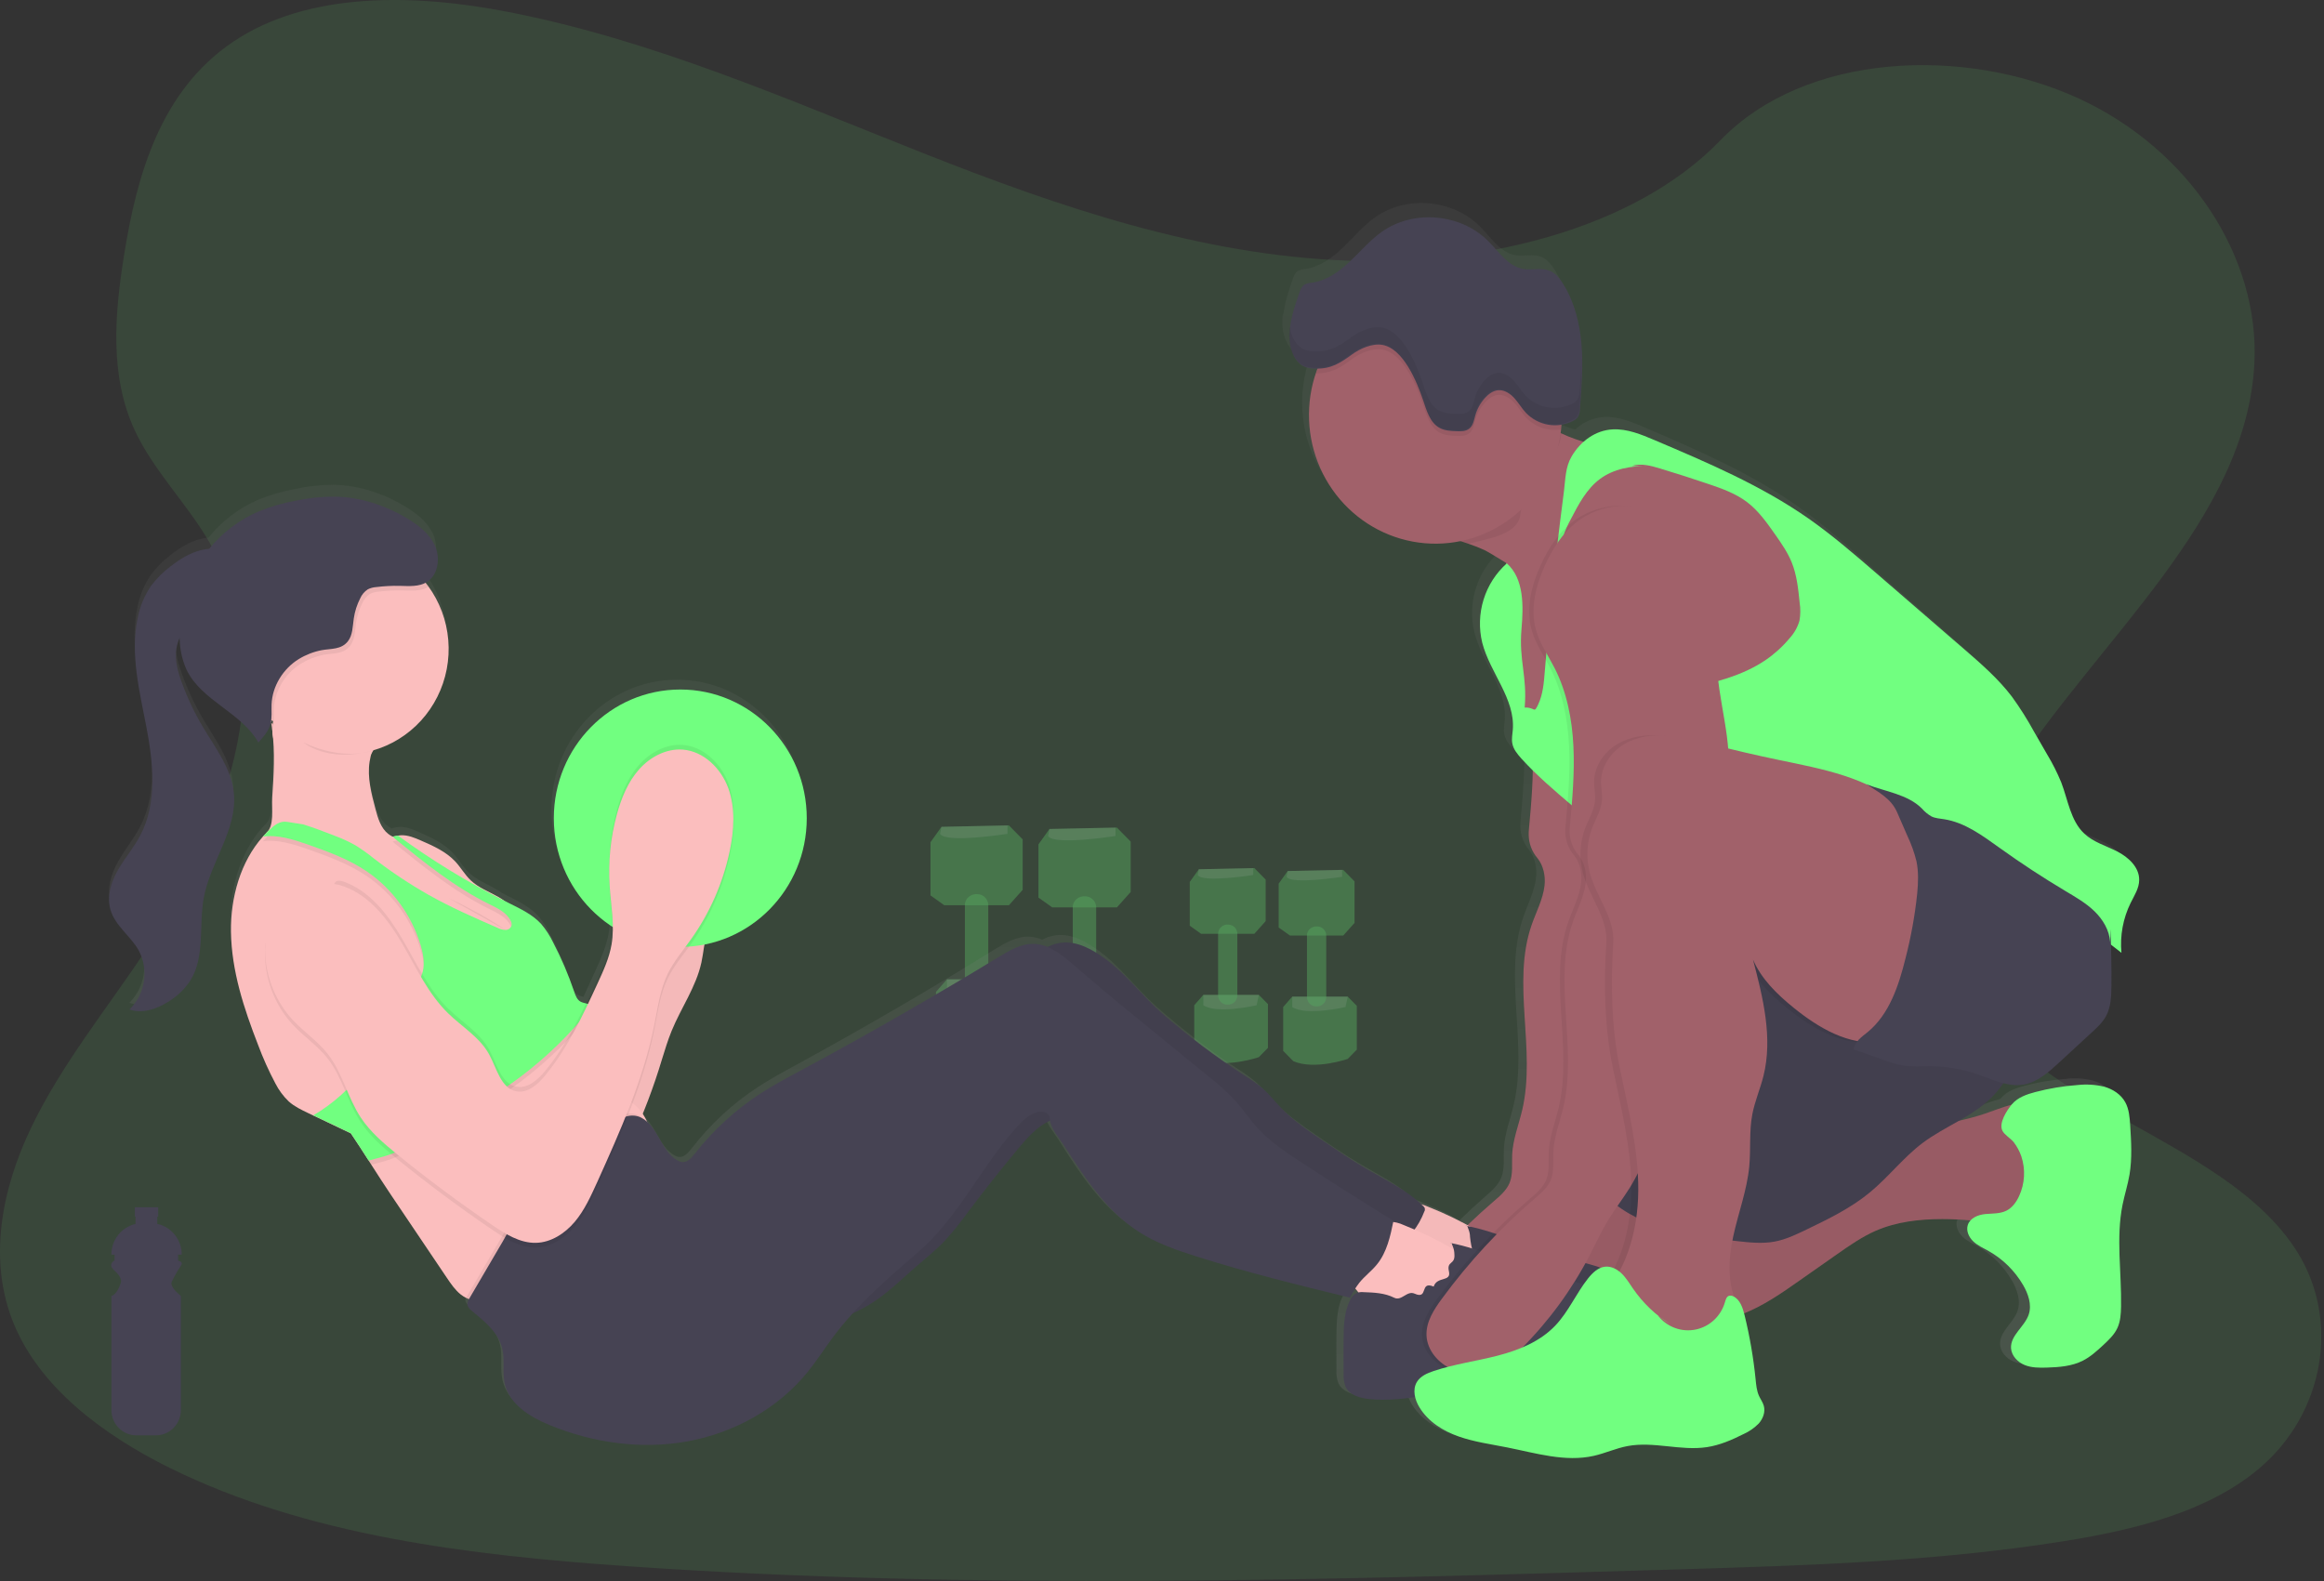 <svg width="607" height="413" viewBox="0 0 607 413" fill="none" xmlns="http://www.w3.org/2000/svg">
<rect x="0" y="0" width="607" height="413" fill="#333333" stroke="none"/>
<g clip-path="url(#clip0)">
<path opacity="0.1" d="M352.259 68.091C313.391 66.709 276.375 53.951 241.049 39.977C205.722 26.004 170.685 10.52 132.749 3.118C108.321 -1.644 80.415 -2.313 60.754 11.007C41.836 23.818 35.721 45.939 32.437 66.457C29.964 81.899 28.512 98.154 35.284 112.605C39.989 122.642 48.34 131.077 54.118 140.691C74.231 174.134 60.023 215.381 38.231 248.041C28.012 263.359 16.161 277.976 8.278 294.285C0.395 310.594 -3.252 329.281 3.647 345.917C10.488 362.402 26.775 374.791 44.425 383.5C80.272 401.174 122.514 406.257 163.702 409.128C254.884 415.475 346.549 412.727 437.972 409.974C471.804 408.957 505.789 407.923 539.068 402.599C557.555 399.643 576.636 394.951 590.055 383.617C607.089 369.237 611.31 344.883 599.896 326.844C580.751 296.593 527.801 289.084 514.429 256.616C507.062 238.749 514.629 218.841 525.333 202.269C548.298 166.716 586.787 135.528 588.818 94.887C590.208 66.977 571.705 39.029 543.094 25.795C513.098 11.955 471.525 13.696 449.397 36.608C426.616 60.228 386.58 69.307 352.259 68.091Z" fill="#71FF80"/>
<g opacity="0.5">
<path opacity="0.5" d="M263.519 215.619L245.911 215.988L243.032 220.011V233.909L246.626 236.469H263.519L267.113 232.447V219.277L263.519 215.619Z" fill="#71FF80"/>
<path opacity="0.2" d="M263.15 217.817C263.15 217.817 246.979 220.377 245.542 217.817L245.906 215.991L263.15 215.605V217.817Z" fill="white"/>
<path opacity="0.5" d="M264.955 255.855L267.828 258.785V272.71L264.955 275.592C264.955 275.592 254.536 279.25 247.705 276.32L244.469 273.032V259.106L247.347 255.812L264.955 255.855Z" fill="#71FF80"/>
<path opacity="0.2" d="M264.234 259.149C264.234 259.149 251.657 262.074 247.347 259.149V255.855H264.955L264.234 259.149Z" fill="white"/>
<path opacity="0.5" d="M258.125 236.375V256.16C258.084 256.943 257.74 257.679 257.168 258.204C256.596 258.73 255.843 259.004 255.073 258.967C254.303 259.004 253.549 258.73 252.977 258.204C252.405 257.679 252.061 256.943 252.021 256.16V236.375C252.021 234.693 253.599 233.392 255.43 233.584C256.139 233.629 256.806 233.938 257.304 234.454C257.801 234.969 258.094 235.653 258.125 236.375Z" fill="#71FF80"/>
<path opacity="0.5" d="M291.72 216.189L274.112 216.553L271.233 220.575V234.474L274.828 237.034H291.72L295.314 233.012V219.842L291.72 216.189Z" fill="#71FF80"/>
<path opacity="0.2" d="M291.356 218.38C291.356 218.38 275.185 220.94 273.749 218.38L274.106 216.553L291.356 216.189V218.38Z" fill="white"/>
<path opacity="0.5" d="M293.146 256.418L296.019 259.348V273.273L293.146 276.171C293.146 276.171 282.721 279.829 275.896 276.899L272.659 273.611V259.712L275.538 256.418H293.146Z" fill="#71FF80"/>
<path opacity="0.2" d="M292.435 259.712C292.435 259.712 279.858 262.636 275.548 259.712V256.418H293.146L292.435 259.712Z" fill="white"/>
<path opacity="0.5" d="M286.304 236.938V256.723C286.262 257.506 285.918 258.24 285.346 258.766C284.774 259.291 284.022 259.566 283.252 259.529C282.482 259.567 281.728 259.294 281.155 258.768C280.582 258.242 280.237 257.507 280.195 256.723V236.938C280.195 235.256 281.774 233.955 283.61 234.147C284.319 234.192 284.986 234.501 285.483 235.017C285.981 235.532 286.273 236.216 286.304 236.938Z" fill="#71FF80"/>
<path opacity="0.5" d="M327.62 226.767L313.122 227.072L310.754 230.382V241.823L313.711 243.933H327.62L330.577 240.618V229.777L327.62 226.767Z" fill="#71FF80"/>
<path opacity="0.2" d="M327.32 228.577C327.32 228.577 314.011 230.682 312.827 228.577L313.122 227.072L327.33 226.767L327.32 228.577Z" fill="white"/>
<path opacity="0.5" d="M328.798 259.888L331.166 262.298V273.739L328.798 276.149C328.798 276.149 320.221 279.159 314.59 276.749L311.927 274.039V262.598L314.295 259.888H328.798Z" fill="#71FF80"/>
<path opacity="0.2" d="M328.209 262.598C328.209 262.598 317.853 265.009 314.306 262.598V259.888H328.798L328.209 262.598Z" fill="white"/>
<path opacity="0.5" d="M323.178 243.852V260.139C323.144 260.785 322.86 261.39 322.389 261.822C321.917 262.255 321.296 262.48 320.662 262.448C320.029 262.48 319.409 262.255 318.938 261.822C318.468 261.389 318.185 260.784 318.152 260.139V243.852C318.172 243.507 318.263 243.171 318.419 242.864C318.574 242.557 318.791 242.287 319.055 242.071C319.319 241.854 319.625 241.697 319.952 241.608C320.28 241.519 320.622 241.5 320.957 241.554C321.541 241.59 322.09 241.845 322.5 242.269C322.91 242.694 323.152 243.257 323.178 243.852Z" fill="#71FF80"/>
<path opacity="0.5" d="M350.832 227.233L336.334 227.533L333.971 230.843V242.289L336.929 244.394H350.832L353.789 241.084V230.243L350.832 227.233Z" fill="#71FF80"/>
<path opacity="0.2" d="M350.537 229.038C350.537 229.038 337.224 231.148 336.04 229.038L336.334 227.533L350.543 227.233L350.537 229.038Z" fill="white"/>
<path opacity="0.5" d="M352.016 260.354L354.379 262.759V274.2L352.016 276.61C352.016 276.61 343.433 279.62 337.807 277.215L335.15 274.521V263.065L337.518 260.354H352.016Z" fill="#71FF80"/>
<path opacity="0.2" d="M351.422 263.065C351.422 263.065 341.071 265.469 337.519 263.065V260.354H352.016L351.422 263.065Z" fill="white"/>
<path opacity="0.5" d="M346.396 244.313V260.595C346.362 261.241 346.078 261.846 345.606 262.278C345.135 262.711 344.514 262.936 343.88 262.904C343.246 262.936 342.625 262.711 342.154 262.278C341.683 261.846 341.399 261.241 341.365 260.595V244.313C341.365 242.931 342.68 241.86 344.175 242.021C344.758 242.056 345.308 242.31 345.718 242.733C346.128 243.156 346.369 243.719 346.396 244.313Z" fill="#71FF80"/>
</g>
<path d="M552.055 286.342C550.924 284.258 548.808 282.887 546.582 282.255C544.33 281.704 542.001 281.555 539.699 281.816C535.98 282.085 532.293 282.704 528.685 283.664C526.448 284.263 524.128 285.067 522.617 286.877C522.575 286.931 522.528 286.995 522.481 287.049C520.17 287.665 517.876 288.613 515.639 289.384C513.395 290.142 511.111 290.773 508.798 291.274C511.824 289.523 514.771 287.67 517.266 285.195C518.445 284.031 519.503 282.746 520.423 281.361C522.132 281.859 523.926 281.981 525.685 281.719C529.248 281.098 532.126 278.506 534.805 275.978L543.42 267.912C544.793 266.626 546.188 265.309 547.103 263.627C548.34 261.286 548.45 258.501 548.482 255.829C548.524 252.154 548.482 248.48 548.377 244.811L551.103 246.954C550.688 242.428 551.515 237.875 553.492 233.799C554.439 231.855 555.681 229.922 555.707 227.742C555.749 224.378 552.908 221.732 549.998 220.243C547.087 218.754 543.814 217.801 541.43 215.514C537.884 212.113 537.22 206.687 535.468 202.028C534.429 199.476 533.197 197.011 531.784 194.652L528.374 188.6C526.66 185.411 524.747 182.336 522.649 179.393C519.102 174.632 514.634 170.706 510.198 166.823L487.128 146.593C481.518 141.671 475.887 136.744 469.82 132.437C457.511 123.702 443.624 117.703 429.826 111.763C426.353 110.264 422.737 108.742 418.98 108.925C416.15 109.111 413.468 110.279 411.381 112.235C409.404 111.623 407.47 110.875 405.593 109.996L405.445 109.926C405.487 109.61 405.535 109.299 405.566 108.983C405.614 108.566 405.64 108.148 405.671 107.725C406.711 107.562 407.717 107.227 408.65 106.734C409.124 106.506 409.542 106.175 409.876 105.764C410.3 105.049 410.517 104.227 410.502 103.392C410.923 97.795 411.344 92.144 410.892 86.574C410.439 81.004 409.066 75.364 406.156 70.629C405.256 69.162 404.13 67.732 402.567 67.094C400.462 66.237 398.025 67.035 395.778 66.65C391.889 65.98 389.463 62.108 386.648 59.253C379.528 52.028 367.351 50.941 359.131 56.789C356.016 59.012 353.521 62.028 350.743 64.684C347.964 67.341 344.707 69.746 340.955 70.265C340.263 70.295 339.586 70.478 338.971 70.801C338.203 71.293 337.855 72.241 337.56 73.12C336.508 76.151 335.498 79.263 335.177 82.434C335.14 82.241 335.108 82.048 335.077 81.855C334.934 83.03 334.904 84.215 334.987 85.396C335.092 86.9 335.52 88.362 336.24 89.68C336.839 90.933 337.86 91.926 339.118 92.476C340.008 92.797 340.948 92.951 341.891 92.932H342.307C342.155 93.344 342.007 93.756 341.87 94.174C340.699 97.714 340.103 101.424 340.107 105.159C340.107 123.905 354.805 139.095 372.95 139.095C375.134 139.084 377.311 138.851 379.449 138.399C380.159 138.629 380.87 138.864 381.554 139.116C382.955 139.587 384.329 140.138 385.669 140.766C386.238 141.039 388.537 142.405 391.316 144.167L391.126 144.569C388.415 147.145 386.427 150.41 385.364 154.027C384.302 157.644 384.204 161.483 385.08 165.152C387.09 173.116 393.684 179.945 393.021 188.145C392.926 189.313 392.684 190.496 392.879 191.653C393.147 193.26 394.215 194.567 395.284 195.756C396.21 196.795 397.173 197.802 398.152 198.787C398.073 204.02 397.625 209.247 397.141 214.464C397.099 214.919 397.089 215.38 397.083 215.846C397.112 218.101 397.916 220.275 399.357 221.989C400.883 223.88 401.493 226.713 401.204 229.241C400.788 232.862 399.036 236.145 397.862 239.578C392.568 255.02 399.072 272.432 395.41 288.377C394.51 292.303 392.994 296.122 392.779 300.16C392.658 302.683 393.047 305.329 392.095 307.658C391.268 309.683 389.548 311.145 387.921 312.565C385.624 314.568 383.385 316.639 381.207 318.777C377.914 316.945 374.515 315.318 371.029 313.904C370.461 313.67 369.881 313.467 369.293 313.293C365.177 309.372 359.989 306.866 355.116 303.984C351.074 301.601 347.222 298.923 343.349 296.245C339.665 293.674 335.903 291.082 332.788 287.777C331.209 286.106 329.804 284.263 328.104 282.737C326.61 281.471 325.027 280.318 323.368 279.288C315.901 274.365 308.783 268.915 302.066 262.979C296.945 258.458 292.757 252.636 287.284 248.582C283.932 246.097 280.032 243.831 275.928 244.297C274.621 244.454 273.353 244.851 272.186 245.47C271.098 245.001 269.936 244.736 268.755 244.688C265.419 244.581 262.356 246.423 259.493 248.196C242.653 258.612 225.551 268.563 208.185 278.051C204.68 279.968 201.154 281.869 197.807 284.065C191.277 288.364 185.491 293.734 180.684 299.956C179.8 301.097 178.684 302.393 177.279 302.222C176.894 302.162 176.524 302.028 176.19 301.826C174.027 300.631 172.701 298.323 171.453 296.132C170.548 294.526 169.569 292.849 168.243 291.628C167.96 290.868 167.581 290.148 167.117 289.486C168.985 284.794 170.596 279.989 172.09 275.153C172.869 272.614 173.622 270.059 174.616 267.596C177.068 261.501 180.978 255.979 182.362 249.53C182.694 247.971 182.889 246.37 183.146 244.795C198.276 241.764 209.695 228.01 209.695 211.492C209.695 192.746 194.992 177.556 176.853 177.556C158.713 177.556 144.015 192.746 144.015 211.492C143.999 217.197 145.393 222.816 148.069 227.83C150.745 232.844 154.617 237.092 159.329 240.184C159.329 240.248 159.329 240.312 159.329 240.371C159.297 241.448 159.194 242.522 159.018 243.585C158.413 247.173 156.913 250.548 155.403 253.82C154.403 256.011 153.403 258.212 152.367 260.397C151.869 260.295 151.387 260.13 150.93 259.904C150.041 259.401 149.651 258.298 149.315 257.323C147.824 252.856 146 248.512 143.857 244.329C143.022 242.551 141.96 240.893 140.7 239.396C138.479 236.922 135.438 235.454 132.496 233.971C131.97 233.714 131.48 233.435 130.975 233.189C130.538 232.858 130.081 232.556 129.607 232.284C127.16 230.875 124.445 229.863 122.403 227.892C120.871 226.413 119.819 224.491 118.388 222.921C116.004 220.313 112.715 218.824 109.52 217.405C107.858 216.666 106.11 215.91 104.295 216.012C104.039 216.025 103.784 216.053 103.532 216.098C103.095 216.174 102.663 216.274 102.237 216.398C101.823 216.174 101.432 215.908 101.069 215.605C99.117 214.073 98.359 211.443 97.722 208.996C96.67 204.904 95.559 200.667 96.212 196.479C96.326 195.756 96.48 195.041 96.675 194.336C96.838 194.063 96.996 193.801 97.138 193.506C101.328 192.225 105.156 189.942 108.303 186.85C111.451 183.757 113.827 179.944 115.233 175.728C116.639 171.511 117.035 167.014 116.387 162.61C115.739 158.207 114.067 154.025 111.51 150.412C111.241 150.037 110.983 149.673 110.683 149.309L110.999 149.132C113.909 147.322 114.572 142.994 113.225 139.77C111.878 136.545 109.015 134.269 106.116 132.48C105.695 132.218 105.268 131.971 104.837 131.725L104.469 131.521C104.142 131.339 103.821 131.163 103.495 130.986L103.111 130.788C102.727 130.59 102.343 130.402 101.958 130.22L101.785 130.134C101.306 129.915 100.827 129.7 100.343 129.497C99.874 129.299 99.406 129.117 98.933 128.961L98.738 128.886C98.29 128.72 97.838 128.565 97.385 128.415L97.285 128.383C93.975 127.288 90.525 126.696 87.045 126.626C83.638 126.647 80.243 127.029 76.915 127.767C73.674 128.364 70.501 129.292 67.442 130.536C62.388 132.716 57.932 136.117 54.46 140.445C53.728 140.501 53.003 140.623 52.292 140.809C49.445 141.542 46.882 143.16 44.541 144.992C42.579 146.459 40.841 148.214 39.383 150.198C37.666 152.74 36.482 155.615 35.905 158.644C33.911 168.14 36.363 177.926 38.168 187.47C39.973 197.014 41.015 207.416 36.589 215.98C34.921 219.194 32.553 221.984 30.8 225.139C29.048 228.293 27.832 232.101 28.843 235.599C30.069 239.846 34.105 242.519 36.21 246.375C38.673 250.869 37.994 256.905 34.774 260.836C34.632 261.008 34.489 261.179 34.337 261.372C34.184 261.565 33.968 261.768 33.769 261.95C37.089 263.139 40.788 261.859 43.767 259.953C46.149 258.52 48.169 256.541 49.666 254.174C53.429 247.886 51.739 239.755 53.066 232.487C54.807 222.97 61.838 214.48 60.87 204.845C60.217 198.38 56.07 192.976 52.813 187.417C50.648 183.685 48.833 179.754 47.393 175.676C47.335 175.505 47.277 175.328 47.214 175.141C46.261 172.382 45.53 169.458 46.019 166.571C46.186 165.636 46.462 164.724 46.84 163.856C46.84 163.957 46.84 164.064 46.84 164.166C46.904 166.958 47.514 169.71 48.635 172.259C51.924 179.222 59.838 182.435 64.864 188.081C65.074 188.316 65.274 188.557 65.474 188.804C65.532 188.868 65.585 188.938 65.638 189.007L66.064 189.543L66.243 189.795C66.374 189.982 66.506 190.169 66.627 190.362L66.79 190.603C66.958 190.876 67.127 191.139 67.285 191.433C68.563 189.993 69.884 188.477 70.4 186.613C70.447 186.452 70.479 186.286 70.51 186.12C70.552 186.163 70.589 186.211 70.632 186.26C70.731 186.833 70.81 187.406 70.884 187.984C70.884 188.811 70.97 189.635 71.142 190.443C71.542 195.584 71.221 200.865 70.884 206.023C70.705 208.782 71.41 212.879 69.684 214.936L69.632 214.994C69.53 215.114 69.419 215.225 69.3 215.327C69.005 215.637 68.705 215.942 68.427 216.264C62.638 222.905 60.007 232.332 60.144 241.362C60.28 251.64 63.506 261.597 67.163 271.157C68.441 274.648 69.946 278.047 71.668 281.334C72.557 283.108 73.733 284.718 75.147 286.095C76.625 287.429 78.425 288.307 80.198 289.164C80.641 289.378 81.088 289.587 81.53 289.807L82.661 290.342L91.276 294.509C92.855 296.871 94.381 299.298 95.922 301.729C96.144 302.072 96.359 302.426 96.585 302.768C98.269 305.446 99.964 308.124 101.69 310.727L116.209 332.612C117.261 334.219 118.361 335.826 119.84 337.015C120.261 337.351 120.716 337.64 121.198 337.877C121.442 337.997 121.694 338.102 121.95 338.193C121.631 338.68 121.495 339.267 121.566 339.848C121.76 340.417 122.129 340.907 122.619 341.246C125.902 344.009 129.549 346.923 130.58 351.17C131.312 354.197 130.58 357.437 131.238 360.479C132.443 365.964 137.774 369.29 142.816 371.4C154.114 376.124 166.665 377.94 178.668 375.744C190.672 373.548 202.075 367.212 209.848 357.533C212.237 354.545 214.273 351.283 216.542 348.198C218.12 346.023 219.857 343.951 221.651 341.953C223.588 341.052 225.454 340.002 227.235 338.814C231.029 336.249 234.297 332.955 237.759 329.902C240.343 327.609 243.048 325.446 245.421 322.939C247.552 320.561 249.543 318.058 251.384 315.441C255.594 309.763 259.942 304.198 264.429 298.746C266.829 295.827 269.371 292.854 272.723 291.248L272.875 291.183C273.275 293.583 275.143 295.618 276.454 297.691C281.874 306.26 287.547 315.082 295.925 320.545C300.513 323.534 305.702 325.365 310.88 327.036C324.036 331.268 337.403 334.588 350.78 337.914C351.222 337.057 351.653 336.265 352.137 335.493C352.345 335.717 352.538 335.953 352.716 336.2C352.774 336.286 352.821 336.377 352.879 336.463C352.783 336.482 352.688 336.509 352.595 336.543C351.736 336.95 351.061 337.674 350.706 338.568C349.264 341.508 349.127 344.92 349.059 348.209C349.011 351.422 349.059 354.636 349.059 357.849C348.982 359.049 349.161 360.251 349.585 361.374C350.606 363.516 353.2 364.314 355.521 364.587C359.552 365.042 363.615 364.657 367.624 364.105C367.856 365.068 368.234 365.988 368.745 366.831C370.998 370.581 374.887 373.055 378.933 374.506C382.98 375.958 387.269 376.536 391.474 377.388C398.941 378.898 406.582 381.314 414.007 379.611C416.97 378.931 419.796 377.613 422.758 377.035C429.542 375.728 436.572 378.373 443.403 377.313C446.702 376.777 449.823 375.438 452.812 373.901C454.319 373.228 455.685 372.269 456.838 371.073C457.932 369.82 458.59 368.042 458.137 366.419C457.88 365.487 457.29 364.694 456.896 363.816C456.366 362.411 456.066 360.927 456.006 359.424C455.457 353.735 454.511 348.094 453.175 342.542C453.138 342.387 453.096 342.226 453.054 342.065C458.216 339.982 462.842 336.709 467.41 333.453L477.235 326.458C480.392 324.192 483.628 321.916 487.175 320.331C492.617 317.899 498.642 317.203 504.573 317.208C506.999 317.208 509.43 317.331 511.845 317.556C511.537 317.898 511.306 318.304 511.166 318.745C510.682 320.277 511.451 321.959 512.593 323.078C513.734 324.198 515.224 324.83 516.566 325.606C520.273 327.731 523.361 330.82 525.512 334.556C526.859 336.907 527.838 339.762 526.985 342.349C525.933 345.595 522.181 347.834 522.396 351.251C522.523 353.265 524.117 354.93 525.933 355.675C527.748 356.419 529.764 356.409 531.721 356.35C534.926 356.248 538.226 355.996 541.094 354.513C543.025 353.511 544.661 352.001 546.267 350.506C547.729 349.141 549.224 347.721 550.055 345.879C550.834 344.143 550.955 342.178 550.992 340.271C551.15 331.294 549.629 322.195 551.382 313.4C551.908 310.722 552.75 308.103 553.197 305.404C553.902 301.119 553.634 296.791 553.365 292.485C553.234 290.364 553.076 288.179 552.055 286.342Z" fill="url(#paint0_linear)"/>
<path opacity="0.06" d="M440.872 162.195C438.804 163.615 438.083 166.357 437.82 168.885C436.699 179.634 441.056 190.277 440.767 201.08C440.535 209.676 437.388 217.876 434.283 225.873C428.99 239.514 426.232 254.329 425.164 268.956C424.096 283.583 422.533 298.816 414.818 311.188C413.066 313.989 411.024 316.592 409.308 319.409C407.508 322.355 406.082 325.515 404.493 328.579C399.811 337.627 393.775 345.879 386.601 353.04C384.496 355.128 382.265 357.153 379.581 358.358C377.851 359.122 375.989 359.526 374.104 359.546C372.219 359.566 370.349 359.202 368.604 358.476C365.004 356.96 361.973 353.543 361.826 349.58C361.694 346.034 363.773 342.837 365.857 339.998C372.92 330.381 381.042 321.618 390.064 313.882C391.7 312.479 393.426 311.027 394.274 309.024C395.226 306.716 394.837 304.097 394.958 301.595C395.152 297.605 396.678 293.819 397.589 289.93C401.273 274.135 394.726 256.889 400.052 241.587C401.236 238.186 402.993 234.935 403.409 231.352C403.704 228.845 403.093 226.044 401.551 224.164C400.108 222.475 399.3 220.318 399.273 218.08C399.273 217.619 399.273 217.164 399.325 216.714C399.968 209.703 400.604 202.66 400.257 195.627C399.91 188.595 398.536 181.525 395.347 175.275C393.695 172.034 391.558 169.003 390.537 165.505C388.895 159.844 390.411 153.722 392.858 148.366C394.768 144.178 397.315 140.187 400.873 137.317C407.482 131.987 417.375 131.372 424.611 135.779C429.947 139.025 433.599 144.483 436.562 150.048C438.688 154.113 440.904 157.557 440.872 162.195Z" fill="black"/>
<path d="M423.332 119.508C422.322 122.283 421.317 125.057 420.317 127.831C419.654 129.652 418.996 131.49 418.312 133.311C415.155 141.703 411.623 149.962 406.098 156.909C406.924 155.87 399.152 150.643 393.421 147.075C390.627 145.324 388.311 143.974 387.743 143.707C386.392 143.085 385.01 142.538 383.601 142.068C381.417 141.318 379.207 140.67 377.023 139.861C371.971 138.002 375.502 135.212 377.665 132.213C384.743 122.39 386.085 108.968 394.121 99.943C397.068 105.642 401.73 110.231 407.424 113.038C407.535 113.097 407.65 113.151 407.766 113.199C412.539 115.47 417.812 116.45 422.748 118.351C423.017 118.453 423.327 118.598 423.416 118.887C423.45 119.098 423.421 119.314 423.332 119.508Z" fill="#A1616A"/>
<path d="M409.592 317.905C407.306 321.238 405.883 325.105 405.455 329.146C405.028 333.188 405.609 337.274 407.145 341.027C407.533 342.075 408.138 343.027 408.918 343.817C409.912 344.607 411.069 345.157 412.302 345.424C422.753 348.45 433.909 347.856 444.613 345.96C448.239 345.392 451.803 344.468 455.254 343.201C460.553 341.139 465.284 337.845 469.957 334.557L479.84 327.626C483.039 325.382 486.265 323.127 489.838 321.552C495.311 319.148 501.373 318.457 507.335 318.462C512.457 318.468 517.566 318.965 522.596 319.946C525.949 320.604 529.964 321.285 532.321 318.794C533.668 317.385 534.068 315.323 534.331 313.379C535.373 305.815 535.353 298.138 534.274 290.579C534.247 289.943 534.02 289.332 533.626 288.838C533.255 288.517 532.803 288.308 532.321 288.233C527.664 287.162 522.991 289.384 518.465 290.911C509.061 294.092 498.963 294.473 489.396 297.092C479.355 299.839 469.925 305.04 459.548 306.095C454.601 306.598 449.633 306.159 444.676 306.272C440.077 306.374 435.788 307.991 431.284 308.184C422.601 308.575 415.049 310.117 409.592 317.905Z" fill="#A1616A"/>
<path opacity="0.06" d="M409.592 317.905C407.306 321.238 405.883 325.105 405.455 329.146C405.028 333.188 405.609 337.274 407.145 341.027C407.533 342.075 408.138 343.027 408.918 343.817C409.912 344.607 411.069 345.157 412.302 345.424C422.753 348.45 433.909 347.856 444.613 345.96C448.239 345.392 451.803 344.468 455.254 343.201C460.553 341.139 465.284 337.845 469.957 334.557L479.84 327.626C483.039 325.382 486.265 323.127 489.838 321.552C495.311 319.148 501.373 318.457 507.335 318.462C512.457 318.468 517.566 318.965 522.596 319.946C525.949 320.604 529.964 321.285 532.321 318.794C533.668 317.385 534.068 315.323 534.331 313.379C535.373 305.815 535.353 298.138 534.274 290.579C534.247 289.943 534.02 289.332 533.626 288.838C533.255 288.517 532.803 288.308 532.321 288.233C527.664 287.162 522.991 289.384 518.465 290.911C509.061 294.092 498.963 294.473 489.396 297.092C479.355 299.839 469.925 305.04 459.548 306.095C454.601 306.598 449.633 306.159 444.676 306.272C440.077 306.374 435.788 307.991 431.284 308.184C422.601 308.575 415.049 310.117 409.592 317.905Z" fill="black"/>
<path d="M418.086 306.582C417.838 307.766 417.617 309.019 417.965 310.176C418.395 311.314 419.123 312.31 420.07 313.058C429.016 321.21 441.798 322.897 453.749 324.22C456.985 324.578 460.28 324.937 463.484 324.343C466.405 323.807 469.131 322.495 471.82 321.199C477.609 318.408 483.429 315.586 488.391 311.483C493.259 307.466 497.164 302.324 502.205 298.538C507.936 294.253 514.982 291.8 520.097 286.754C523.795 283.123 526.253 278.382 527.112 273.225C527.691 269.706 527.501 266.112 527.112 262.567C526.696 258.491 526.028 254.345 524.123 250.735C521.918 246.558 518.213 243.403 514.303 240.811C506.031 235.337 496.29 231.941 486.413 232.027C472.73 232.15 460.101 240.254 450.281 249.354C439.894 258.991 431.488 270.629 425.548 283.594C422.194 290.937 419.69 298.651 418.086 306.582Z" fill="#464353"/>
<path opacity="0.06" d="M418.086 306.582C417.838 307.766 417.617 309.019 417.965 310.176C418.395 311.314 419.123 312.31 420.07 313.058C429.016 321.21 441.798 322.897 453.749 324.22C456.985 324.578 460.28 324.937 463.484 324.343C466.405 323.807 469.131 322.495 471.82 321.199C477.609 318.408 483.429 315.586 488.391 311.483C493.259 307.466 497.164 302.324 502.205 298.538C507.936 294.253 514.982 291.8 520.097 286.754C523.795 283.123 526.253 278.382 527.112 273.225C527.691 269.706 527.501 266.112 527.112 262.567C526.696 258.491 526.028 254.345 524.123 250.735C521.918 246.558 518.213 243.403 514.303 240.811C506.031 235.337 496.29 231.941 486.413 232.027C472.73 232.15 460.101 240.254 450.281 249.354C439.894 258.991 431.488 270.629 425.548 283.594C422.194 290.937 419.69 298.651 418.086 306.582Z" fill="black"/>
<path d="M440.872 162.195C438.804 163.615 438.083 166.357 437.82 168.885C436.699 179.634 441.056 190.277 440.767 201.08C440.535 209.676 437.388 217.876 434.283 225.873C428.99 239.514 426.232 254.329 425.164 268.956C424.096 283.583 422.533 298.816 414.818 311.188C413.066 313.989 411.024 316.592 409.308 319.409C407.508 322.355 406.082 325.515 404.493 328.579C399.811 337.627 393.775 345.879 386.601 353.04C384.496 355.128 382.265 357.153 379.581 358.358C377.851 359.122 375.989 359.526 374.104 359.546C372.219 359.566 370.349 359.202 368.604 358.476C365.004 356.96 361.973 353.543 361.826 349.58C361.694 346.034 363.773 342.837 365.857 339.998C372.92 330.381 381.042 321.618 390.064 313.882C391.7 312.479 393.426 311.027 394.274 309.024C395.226 306.716 394.837 304.097 394.958 301.595C395.152 297.605 396.678 293.819 397.589 289.93C401.273 274.135 394.726 256.889 400.052 241.587C401.236 238.186 402.993 234.935 403.409 231.352C403.704 228.845 403.093 226.044 401.551 224.164C400.108 222.475 399.3 220.318 399.273 218.08C399.273 217.619 399.273 217.164 399.325 216.714C399.968 209.703 400.604 202.66 400.257 195.627C399.91 188.595 398.536 181.525 395.347 175.275C393.695 172.034 391.558 169.003 390.537 165.505C388.895 159.844 390.411 153.722 392.858 148.366C394.768 144.178 397.315 140.187 400.873 137.317C407.482 131.987 417.375 131.372 424.611 135.779C429.947 139.025 433.599 144.483 436.562 150.048C438.688 154.113 440.904 157.557 440.872 162.195Z" fill="#A1616A"/>
<path d="M411.797 198.177C422.798 198.177 431.715 183.935 431.715 166.367C431.715 148.8 422.798 134.558 411.797 134.558C400.797 134.558 391.879 148.8 391.879 166.367C391.879 183.935 400.797 198.177 411.797 198.177Z" fill="#A1616A"/>
<path d="M360.999 332.591C361.588 333.434 361.987 334.399 362.169 335.417C362.35 336.435 362.311 337.482 362.052 338.482C363.929 339.854 366.211 340.531 368.519 340.4C370.81 340.273 373.061 339.745 375.176 338.841C377.015 338.158 378.757 337.229 380.354 336.077C383.101 334.01 385.09 331.053 386.669 327.99C387.558 326.297 388.316 324.107 387.195 322.586C386.755 322.07 386.218 321.647 385.617 321.343C381.562 318.989 377.34 316.946 372.987 315.232C371.792 314.671 370.493 314.375 369.177 314.364C367.561 314.455 366.093 315.355 364.809 316.362C361.923 318.646 359.596 321.579 358.01 324.932C357.516 326.003 356.021 328.547 356.763 329.65C357.1 330.159 358.342 330.336 358.868 330.657C359.705 331.141 360.431 331.8 360.999 332.591Z" fill="#FBBEBE"/>
<path opacity="0.03" d="M360.999 332.591C361.588 333.434 361.987 334.399 362.169 335.417C362.35 336.435 362.311 337.482 362.052 338.482C363.929 339.854 366.211 340.531 368.519 340.4C370.81 340.273 373.061 339.745 375.176 338.841C377.015 338.158 378.757 337.229 380.354 336.077C383.101 334.01 385.09 331.053 386.669 327.99C387.558 326.297 388.316 324.107 387.195 322.586C386.755 322.07 386.218 321.647 385.617 321.343C381.562 318.989 377.34 316.946 372.987 315.232C371.792 314.671 370.493 314.375 369.177 314.364C367.561 314.455 366.093 315.355 364.809 316.362C361.923 318.646 359.596 321.579 358.01 324.932C357.516 326.003 356.021 328.547 356.763 329.65C357.1 330.159 358.342 330.336 358.868 330.657C359.705 331.141 360.431 331.8 360.999 332.591Z" fill="black"/>
<path d="M382.791 320.18C391.695 321.862 399.883 326.243 408.634 328.605C412.176 329.559 415.823 330.212 419.206 331.615C422.59 333.019 425.779 335.418 427.237 338.835C427.853 340.476 428.262 342.189 428.452 343.934C428.831 346.403 429.142 349.162 427.7 351.186C426.179 353.329 423.306 353.8 420.733 354.116C411.481 355.235 402.23 356.36 392.947 357.153C391.068 357.269 389.196 357.496 387.343 357.833C385.817 358.144 384.327 358.615 382.812 358.979C380.849 359.445 378.855 359.74 376.865 360.05C371.777 360.795 366.63 361.539 361.52 360.972C359.189 360.709 356.579 359.943 355.553 357.801C355.127 356.69 354.947 355.498 355.026 354.309C355 351.127 354.974 347.951 355.026 344.775C355.074 341.513 355.232 338.128 356.684 335.22C357.044 334.33 357.723 333.612 358.584 333.212C359.113 333.057 359.667 333.006 360.215 333.062C362.952 333.158 365.783 333.276 368.23 334.518C370.172 335.499 371.75 337.132 373.729 338.021C377.476 339.714 381.996 338.498 385.79 340.089C386.674 337.314 386.474 334.508 385.817 331.664C385.159 328.82 384.238 326.029 383.959 323.126C383.948 322.488 383.827 321.857 383.601 321.262C383.317 320.668 383.412 320.089 382.791 320.18Z" fill="#464353"/>
<path opacity="0.06" d="M382.791 320.18C391.695 321.862 399.883 326.243 408.634 328.605C412.176 329.559 415.823 330.212 419.206 331.615C422.59 333.019 425.779 335.418 427.237 338.835C427.853 340.476 428.262 342.189 428.452 343.934C428.831 346.403 429.142 349.162 427.7 351.186C426.179 353.329 423.306 353.8 420.733 354.116C411.481 355.235 402.23 356.36 392.947 357.153C391.068 357.269 389.196 357.496 387.343 357.833C385.817 358.144 384.327 358.615 382.812 358.979C380.849 359.445 378.855 359.74 376.865 360.05C371.777 360.795 366.63 361.539 361.52 360.972C359.189 360.709 356.579 359.943 355.553 357.801C355.127 356.69 354.947 355.498 355.026 354.309C355 351.127 354.974 347.951 355.026 344.775C355.074 341.513 355.232 338.128 356.684 335.22C357.044 334.33 357.723 333.612 358.584 333.212C359.113 333.057 359.667 333.006 360.215 333.062C362.952 333.158 365.783 333.276 368.23 334.518C370.172 335.499 371.75 337.132 373.729 338.021C377.476 339.714 381.996 338.498 385.79 340.089C386.674 337.314 386.474 334.508 385.817 331.664C385.159 328.82 384.238 326.029 383.959 323.126C383.948 322.488 383.827 321.857 383.601 321.262C383.317 320.668 383.412 320.089 382.791 320.18Z" fill="black"/>
<path d="M85.356 228.856C83.561 228.278 81.83 229.895 80.825 231.534C76.647 238.218 76.989 247.142 80.33 254.297C81.125 256.112 82.222 257.773 83.572 259.209C85.382 261.024 87.713 262.186 89.887 263.493C95.917 267.119 101.085 272.058 105.021 277.954C107.595 281.816 109.621 286.063 112.541 289.657C119.73 298.505 131.544 302.512 138.516 311.51C140.185 313.652 141.595 316.137 143.821 317.696C145.144 318.622 146.686 319.172 148.288 319.288C149.89 319.405 151.493 319.084 152.932 318.359C154.371 317.634 155.594 316.531 156.475 315.164C157.355 313.797 157.861 312.216 157.94 310.583C160.65 306.529 162.865 302.051 164.976 297.638C168.098 290.901 170.736 283.944 172.869 276.819C173.653 274.302 174.411 271.768 175.411 269.321C177.879 263.279 181.81 257.811 183.199 251.426C183.757 248.866 183.894 246.204 184.704 243.719C185.43 241.488 186.672 239.468 188.325 237.827C193.798 232.413 196.745 224.523 201.097 218.15C202.865 215.573 204.701 213.002 205.87 210.089C207.038 207.175 207.485 203.838 206.396 200.893C205.307 197.947 202.46 195.569 199.376 195.735C197.996 195.88 196.657 196.299 195.434 196.967C191.184 199.019 187.286 201.754 183.889 205.065C182.403 206.52 180.997 208.058 179.679 209.671C173.248 217.491 168.217 226.982 167.775 237.169C167.628 240.661 167.902 244.533 165.723 247.238C159.713 254.71 157.782 264.982 152.656 273.113C150.283 276.862 147.562 280.745 143.505 282.454C142.906 282.747 142.243 282.88 141.579 282.839C139.958 282.652 139.027 280.916 138.343 279.406C135.669 273.515 132.576 267.831 129.086 262.401C127.707 260.258 126.187 258.062 123.982 256.804C122.477 255.952 120.73 255.572 119.314 254.576C117.341 253.188 116.309 250.826 115.283 248.614C111.957 241.47 107.746 234.789 102.753 228.733C100.469 225.964 97.459 223.104 93.933 223.516C90.576 223.918 88.524 227.512 85.356 228.856Z" fill="#FBBEBE"/>
<path opacity="0.03" d="M85.356 228.856C83.561 228.278 81.83 229.895 80.825 231.534C76.647 238.218 76.989 247.142 80.33 254.297C81.125 256.112 82.222 257.773 83.572 259.209C85.382 261.024 87.713 262.186 89.887 263.493C95.917 267.119 101.085 272.058 105.021 277.954C107.595 281.816 109.621 286.063 112.541 289.657C119.73 298.505 131.544 302.512 138.516 311.51C140.185 313.652 141.595 316.137 143.821 317.696C145.144 318.622 146.686 319.172 148.288 319.288C149.89 319.405 151.493 319.084 152.932 318.359C154.371 317.634 155.594 316.531 156.475 315.164C157.355 313.797 157.861 312.216 157.94 310.583C160.65 306.529 162.865 302.051 164.976 297.638C168.098 290.901 170.736 283.944 172.869 276.819C173.653 274.302 174.411 271.768 175.411 269.321C177.879 263.279 181.81 257.811 183.199 251.426C183.757 248.866 183.894 246.204 184.704 243.719C185.43 241.488 186.672 239.468 188.325 237.827C193.798 232.413 196.745 224.523 201.097 218.15C202.865 215.573 204.701 213.002 205.87 210.089C207.038 207.175 207.485 203.838 206.396 200.893C205.307 197.947 202.46 195.569 199.376 195.735C197.996 195.88 196.657 196.299 195.434 196.967C191.184 199.019 187.286 201.754 183.889 205.065C182.403 206.52 180.997 208.058 179.679 209.671C173.248 217.491 168.217 226.982 167.775 237.169C167.628 240.661 167.902 244.533 165.723 247.238C159.713 254.71 157.782 264.982 152.656 273.113C150.283 276.862 147.562 280.745 143.505 282.454C142.906 282.747 142.243 282.88 141.579 282.839C139.958 282.652 139.027 280.916 138.343 279.406C135.669 273.515 132.576 267.831 129.086 262.401C127.707 260.258 126.187 258.062 123.982 256.804C122.477 255.952 120.73 255.572 119.314 254.576C117.341 253.188 116.309 250.826 115.283 248.614C111.957 241.47 107.746 234.789 102.753 228.733C100.469 225.964 97.459 223.104 93.933 223.516C90.576 223.918 88.524 227.512 85.356 228.856Z" fill="black"/>
<path d="M84.987 203.265C92.648 203.265 98.859 197.56 98.859 190.523C98.859 183.486 92.648 177.781 84.987 177.781C77.326 177.781 71.116 183.486 71.116 190.523C71.116 197.56 77.326 203.265 84.987 203.265Z" fill="#FBBEBE"/>
<path d="M97.996 192.986C100.754 192.986 102.99 190.711 102.99 187.904C102.99 185.096 100.754 182.821 97.996 182.821C95.238 182.821 93.002 185.096 93.002 187.904C93.002 190.711 95.238 192.986 97.996 192.986Z" fill="#FBBEBE"/>
<path d="M86.808 190.523C97.361 190.523 105.916 188.195 105.916 185.323C105.916 182.45 97.361 180.122 86.808 180.122C76.255 180.122 67.7 182.45 67.7 185.323C67.7 188.195 76.255 190.523 86.808 190.523Z" fill="#FBBEBE"/>
<path d="M69.769 184.214C70.234 185.714 70.599 187.243 70.863 188.793C69.259 187.135 67.869 185.276 66.727 183.26C66.419 182.913 66.172 182.514 65.995 182.082C64.29 178.044 63.127 173.957 63.127 169.533C63.127 164.403 64.536 159.376 67.195 155.018C69.854 150.661 73.657 147.147 78.174 144.873C82.692 142.599 87.744 141.656 92.761 142.151C97.777 142.645 102.558 144.557 106.563 147.671C110.568 150.785 113.637 154.977 115.425 159.773C117.213 164.569 117.647 169.778 116.68 174.812C115.712 179.846 113.381 184.505 109.949 188.262C106.517 192.018 102.122 194.724 97.259 196.072C98.085 193.362 99.217 190.716 99.364 187.904C99.453 186.966 99.32 186.02 98.975 185.146C98.513 184.215 97.831 183.417 96.991 182.821C93.981 180.481 90.108 179.458 86.319 179.522C82.525 179.682 78.799 180.592 75.347 182.2C74.257 182.677 72.952 183.319 71.663 183.758C71.048 183.975 70.414 184.128 69.769 184.214Z" fill="#FBBEBE"/>
<path d="M138.311 244.405C136.58 247.227 132.88 248.09 129.628 247.838C123.566 247.383 118.051 244.089 113.367 240.125C108.684 236.162 104.59 231.556 99.801 227.742C90.891 220.635 80.856 217.78 69.521 217.614C71.737 215.745 70.921 211.31 71.1 208.396C71.489 202.505 71.858 196.458 71.1 190.652C71.021 190.025 70.931 189.409 70.826 188.793C71.005 188.986 71.194 189.174 71.389 189.367C74.76 192.659 78.911 195.007 83.438 196.182C87.965 197.357 92.714 197.319 97.222 196.072C96.932 197.005 96.705 197.957 96.543 198.922C95.891 203.062 96.985 207.261 98.064 211.315C98.706 213.742 99.469 216.345 101.432 217.86C102.706 218.846 104.311 219.232 105.821 219.751C108.831 220.795 111.61 222.433 113.999 224.571C115.662 226.055 117.156 227.785 118.94 229.076C120.637 230.168 122.424 231.107 124.281 231.882C128.84 234.024 133.147 236.681 137.122 239.804C137.872 240.28 138.455 240.985 138.79 241.818C138.888 242.259 138.896 242.717 138.814 243.162C138.731 243.607 138.56 244.03 138.311 244.405Z" fill="#FBBEBE"/>
<path d="M169.396 296.299C169.033 298.741 166.833 300.648 165.281 302.544C161.06 307.728 156.782 312.929 152.062 317.674C147.01 322.746 141.463 327.267 135.922 331.787L128.733 337.641C127.847 338.467 126.807 339.104 125.676 339.516C124.351 339.852 122.95 339.683 121.74 339.039C121.258 338.804 120.801 338.519 120.377 338.188C118.888 337.009 117.793 335.403 116.725 333.823C111.862 326.599 106.995 319.374 102.122 312.147C100.385 309.565 98.68 306.914 96.986 304.263C96.759 303.92 96.543 303.572 96.317 303.229C94.77 300.819 93.228 298.409 91.644 296.079L82.982 291.95L81.846 291.414L80.504 290.777C78.72 289.925 76.909 289.057 75.425 287.74C74.004 286.38 72.821 284.785 71.926 283.021C70.193 279.76 68.677 276.383 67.39 272.914C63.706 263.45 60.465 253.585 60.328 243.398C60.207 234.437 62.806 225.118 68.658 218.54C69.458 217.635 70.318 216.787 71.231 216.002C72.358 215.043 73.521 214.481 74.968 214.689C76.415 214.898 77.788 215.113 79.178 215.354C83.009 216.025 86.81 216.846 90.581 217.817C93.981 218.701 97.501 219.708 100.938 219.006C101.49 218.894 102.037 218.733 102.585 218.589C103.032 218.471 103.474 218.358 103.932 218.283C104.186 218.239 104.443 218.21 104.7 218.198C106.526 218.101 108.279 218.846 109.963 219.579C113.178 220.983 116.488 222.461 118.909 225.043C120.351 226.596 121.408 228.502 122.945 229.965C124.997 231.92 127.734 232.921 130.196 234.319C130.672 234.588 131.131 234.886 131.57 235.214C132.541 235.955 133.424 236.808 134.201 237.758C137.39 241.587 139.285 246.756 142.805 250.564C145.623 253.606 148.071 256.981 150.099 260.617C150.43 261.222 150.751 261.833 151.067 262.454C151.593 263.488 152.083 264.538 152.535 265.598C152.651 265.871 152.767 266.134 152.872 266.418C153.534 268.022 154.112 269.662 154.603 271.329C155.798 275.373 156.593 279.738 159.245 282.984C161.097 285.238 163.665 286.733 165.828 288.677C167.221 289.878 168.317 291.395 169.028 293.106C169.418 294.12 169.545 295.22 169.396 296.299Z" fill="#FBBEBE"/>
<path opacity="0.06" d="M154.745 264.13C154.142 264.905 153.523 265.669 152.888 266.423C152.783 266.562 152.667 266.696 152.551 266.83C147.012 273.425 140.67 279.276 133.68 284.242C129.354 287.317 124.792 290.043 120.24 292.764L111.82 297.782C108.3 299.887 104.732 302.008 100.827 303.218C99.575 303.599 98.264 303.904 96.986 304.263C96.759 303.92 96.543 303.572 96.317 303.229C94.77 300.819 93.228 298.409 91.644 296.079L82.982 291.949C87.766 288.872 92.01 285.001 95.538 280.498C100.801 273.894 104.848 266.364 108.836 258.882C109.544 257.674 110.094 256.377 110.473 255.025C110.999 252.781 110.557 250.425 109.91 248.218C107.541 240.306 102.559 233.47 95.807 228.867C91.071 225.653 85.682 223.698 80.325 221.813C76.583 220.495 72.484 219.221 68.679 219.762C69.478 218.857 70.338 218.01 71.252 217.228C72.379 216.264 73.542 215.702 74.989 215.911C76.436 216.119 77.809 216.334 79.199 216.58C82.014 217.458 84.782 218.508 87.534 219.59C89.345 220.266 91.104 221.077 92.797 222.016C94.482 223.063 96.1 224.217 97.643 225.471C102.206 229.011 107.011 232.217 112.02 235.064C117.809 238.315 123.887 240.955 129.96 243.633C130.604 243.97 131.314 244.153 132.038 244.169C132.401 244.168 132.753 244.045 133.039 243.818C133.325 243.591 133.528 243.273 133.617 242.915C133.641 242.525 133.553 242.136 133.364 241.796C132.312 239.605 129.923 238.502 127.76 237.436C118.782 233.012 110.889 226.644 103.079 220.324C102.89 220.171 102.723 219.99 102.585 219.788L103.932 219.483C112.672 225.872 121.902 231.535 131.533 236.419C132.042 236.683 132.552 236.94 133.064 237.19C133.433 237.377 133.796 237.559 134.17 237.725C136.764 239.022 139.358 240.403 141.311 242.546C142.57 244.024 143.631 245.664 144.468 247.425C146.619 251.561 148.456 255.858 149.962 260.28C149.991 260.374 150.024 260.467 150.062 260.558C150.253 261.233 150.583 261.86 151.03 262.395C151.188 262.575 151.375 262.725 151.583 262.84C152.572 263.434 153.93 263.37 154.745 264.13Z" fill="black"/>
<path d="M103.953 218.283C112.691 224.672 121.922 230.334 131.554 235.214L133.085 235.99C136.032 237.458 139.1 238.915 141.337 241.346C142.595 242.827 143.656 244.469 144.494 246.231C146.647 250.365 148.482 254.663 149.983 259.085C150.32 260.065 150.714 261.142 151.609 261.645C152.504 262.149 153.925 262.111 154.719 262.872C154.003 263.782 153.277 264.682 152.525 265.55C146.987 272.148 140.646 278.001 133.654 282.967C129.328 286.042 124.766 288.768 120.214 291.489L111.794 296.507C108.273 298.607 104.705 300.728 100.801 301.938C99.333 302.394 97.78 302.736 96.291 303.176C94.744 300.765 93.202 298.355 91.618 296.025L81.819 291.355C87.082 288.323 91.671 284.012 95.502 279.218C100.764 272.62 104.811 265.089 108.8 257.607C109.506 256.398 110.056 255.102 110.436 253.751C110.962 251.506 110.52 249.144 109.873 246.938C107.502 239.051 102.535 232.236 95.807 227.64C91.071 224.427 85.682 222.477 80.325 220.586C76.583 219.274 72.484 217.994 68.679 218.54C69.479 217.635 70.339 216.787 71.252 216.002C72.379 215.043 73.542 214.481 74.989 214.689C76.436 214.898 77.809 215.113 79.199 215.354C82.014 216.237 84.782 217.287 87.534 218.369C89.346 219.042 91.105 219.853 92.797 220.795C94.482 221.842 96.1 222.996 97.643 224.25C102.214 227.782 107.025 230.978 112.041 233.816C117.83 237.072 123.908 239.734 129.981 242.385C130.625 242.722 131.335 242.905 132.059 242.921C132.422 242.922 132.775 242.799 133.062 242.572C133.348 242.345 133.551 242.026 133.638 241.667C133.662 241.279 133.574 240.892 133.385 240.553C132.333 238.363 129.944 237.254 127.781 236.194C118.803 231.77 110.91 225.396 103.1 219.055C102.909 218.903 102.742 218.723 102.606 218.519L103.953 218.283Z" fill="#71FF80"/>
<path d="M177.684 247.361C195.927 247.361 210.716 232.309 210.716 213.742C210.716 195.174 195.927 180.122 177.684 180.122C159.441 180.122 144.652 195.174 144.652 213.742C144.652 232.309 159.441 247.361 177.684 247.361Z" fill="#71FF80"/>
<path d="M210.527 347.545C216.71 345.568 222.988 343.554 228.419 339.939C232.234 337.4 235.523 334.133 238.986 331.112C241.59 328.841 244.306 326.699 246.695 324.192C248.835 321.847 250.838 319.375 252.694 316.79C256.918 311.163 261.281 305.643 265.782 300.23C268.197 297.343 270.749 294.402 274.122 292.796C280.116 289.93 287.152 291.864 293.478 293.829C302.95 296.775 312.375 299.898 321.237 304.381C326.278 306.935 331.161 309.785 336.25 312.233C345.554 316.705 355.432 319.774 365.272 322.827C366.003 323.143 366.816 323.211 367.588 323.019C368.14 322.762 368.614 322.359 368.961 321.852C370.244 320.239 371.272 318.432 372.008 316.496C372.148 316.276 372.201 316.01 372.155 315.752C372.109 315.495 371.968 315.264 371.761 315.109C367.551 310.936 362.088 308.371 356.984 305.398C352.921 303.036 349.032 300.385 345.149 297.734C341.418 295.19 337.655 292.619 334.524 289.346C332.945 287.691 331.525 285.865 329.814 284.355C328.303 283.097 326.703 281.954 325.025 280.938C317.524 276.062 310.364 270.663 303.597 264.779C298.45 260.301 294.235 254.533 288.736 250.516C285.363 248.052 281.437 245.808 277.311 246.258C272.291 246.793 268.586 251.078 265.087 254.774C253.326 267.205 238.486 276.101 225.361 287.033C214.647 295.945 204.633 306.534 191.582 311.236C192.166 313.207 192.371 315.178 192.961 317.128C193.695 319.838 194.611 322.494 195.702 325.076C196.784 327.363 198.002 329.581 199.349 331.718L204.58 340.41C205.633 342.178 206.732 343.972 208.237 345.375C209.027 346.147 210.527 346.425 210.527 347.545Z" fill="#464353"/>
<path opacity="0.06" d="M210.527 347.545C216.71 345.568 222.988 343.554 228.419 339.939C232.234 337.4 235.523 334.133 238.986 331.112C241.59 328.841 244.306 326.699 246.695 324.192C248.835 321.847 250.838 319.375 252.694 316.79C256.918 311.163 261.281 305.643 265.782 300.23C268.197 297.343 270.749 294.402 274.122 292.796C280.116 289.93 287.152 291.864 293.478 293.829C302.95 296.775 312.375 299.898 321.237 304.381C326.278 306.935 331.161 309.785 336.25 312.233C345.554 316.705 355.432 319.774 365.272 322.827C366.003 323.143 366.816 323.211 367.588 323.019C368.14 322.762 368.614 322.359 368.961 321.852C370.244 320.239 371.272 318.432 372.008 316.496C372.148 316.276 372.201 316.01 372.155 315.752C372.109 315.495 371.968 315.264 371.761 315.109C367.551 310.936 362.088 308.371 356.984 305.398C352.921 303.036 349.032 300.385 345.149 297.734C341.418 295.19 337.655 292.619 334.524 289.346C332.945 287.691 331.525 285.865 329.814 284.355C328.303 283.097 326.703 281.954 325.025 280.938C317.524 276.062 310.364 270.663 303.597 264.779C298.45 260.301 294.235 254.533 288.736 250.516C285.363 248.052 281.437 245.808 277.311 246.258C272.291 246.793 268.586 251.078 265.087 254.774C253.326 267.205 238.486 276.101 225.361 287.033C214.647 295.945 204.633 306.534 191.582 311.236C192.166 313.207 192.371 315.178 192.961 317.128C193.695 319.838 194.611 322.494 195.702 325.076C196.784 327.363 198.002 329.581 199.349 331.718L204.58 340.41C205.633 342.178 206.732 343.972 208.237 345.375C209.027 346.147 210.527 346.425 210.527 347.545Z" fill="black"/>
<path d="M354.59 337.341C355.177 338.186 355.576 339.151 355.758 340.168C355.94 341.186 355.9 342.232 355.642 343.233C357.513 344.609 359.79 345.291 362.094 345.166C364.389 345.037 366.645 344.512 368.767 343.613C370.605 342.928 372.346 341.999 373.945 340.849C376.697 338.782 378.681 335.826 380.286 332.757C381.176 331.069 381.933 328.879 380.786 327.358C380.348 326.839 379.811 326.416 379.207 326.115C375.161 323.763 370.948 321.72 366.604 320.004C365.408 319.444 364.11 319.147 362.794 319.131C361.173 319.222 359.705 320.127 358.421 321.134C355.537 323.419 353.212 326.352 351.627 329.704C351.133 330.775 349.638 333.324 350.375 334.428C350.712 334.936 351.954 335.113 352.48 335.429C353.307 335.909 354.026 336.561 354.59 337.341Z" fill="#FBBEBE"/>
<path d="M378.686 324.669C387.59 326.356 395.779 330.732 404.53 333.094C408.072 334.047 411.718 334.7 415.102 336.104C418.486 337.507 421.675 339.906 423.132 343.324C423.748 344.964 424.157 346.677 424.348 348.422C424.727 350.892 425.037 353.65 423.596 355.675C422.075 357.817 419.201 358.294 416.628 358.604C407.377 359.729 398.126 360.848 388.843 361.641C386.967 361.76 385.099 361.987 383.249 362.321C381.723 362.637 380.234 363.103 378.718 363.467C376.76 363.939 374.761 364.228 372.771 364.539C367.683 365.278 362.536 366.028 357.426 365.455C355.095 365.192 352.485 364.426 351.459 362.284C351.033 361.173 350.853 359.981 350.933 358.792C350.933 355.616 350.88 352.434 350.933 349.258C350.98 345.996 351.138 342.611 352.59 339.703C352.952 338.813 353.63 338.096 354.49 337.694C355.02 337.54 355.573 337.489 356.121 337.544C358.858 337.641 361.689 337.759 364.136 339.001C366.078 339.981 367.478 337.052 369.456 337.93C373.208 339.617 370.667 334.502 374.455 336.093C375.34 333.319 379.097 334.968 378.444 332.124C377.792 329.28 380.134 330.517 379.865 327.593C379.854 326.955 379.732 326.324 379.507 325.729C379.213 325.156 379.307 324.578 378.686 324.669Z" fill="#464353"/>
<path opacity="0.06" d="M111.968 153.304C109.926 154.515 107.395 154.29 105.016 154.236C102.936 154.193 100.856 154.302 98.791 154.563C98.047 154.616 97.321 154.812 96.649 155.142C95.775 155.716 95.084 156.536 94.66 157.504C93.818 159.15 93.251 160.927 92.981 162.763C92.687 164.825 92.718 167.08 91.455 168.714C89.734 170.936 87.051 170.594 84.614 171.033C82.494 171.447 80.461 172.237 78.61 173.368C76.784 174.49 75.218 175.999 74.017 177.794C72.817 179.588 72.01 181.624 71.653 183.764C71.585 184.251 71.537 184.733 71.516 185.221C71.463 186.603 71.6 188.011 71.421 189.366C71.378 189.705 71.311 190.039 71.221 190.368C71.198 190.465 71.168 190.559 71.132 190.652C71.053 190.025 70.963 189.409 70.858 188.793C69.254 187.136 67.864 185.276 66.722 183.26C66.414 182.913 66.167 182.514 65.991 182.082C64.285 178.044 63.123 173.957 63.123 169.533C63.122 163.731 64.924 158.078 68.272 153.382C71.619 148.686 76.34 145.187 81.758 143.386C87.177 141.586 93.017 141.575 98.442 143.357C103.867 145.138 108.599 148.62 111.963 153.304H111.968Z" fill="black"/>
<path d="M113.699 142.764C112.346 139.577 109.489 137.316 106.552 135.544C100.764 132.03 94.102 129.823 87.345 129.732C83.936 129.733 80.536 130.092 77.199 130.804C73.947 131.395 70.762 132.316 67.69 133.551C62.621 135.697 58.14 139.064 54.634 143.363C53.897 143.42 53.167 143.54 52.45 143.722C49.587 144.451 47.008 146.052 44.656 147.868C42.688 149.319 40.94 151.057 39.468 153.026C37.745 155.54 36.553 158.39 35.968 161.397C33.963 170.802 36.431 180.507 38.241 189.95C40.052 199.392 41.109 209.708 36.663 218.192C34.984 221.405 32.6 224.137 30.811 227.265C29.022 230.393 27.832 234.158 28.848 237.629C30.058 241.849 34.132 244.527 36.258 248.325C37.559 250.809 38.024 253.659 37.58 256.438C37.136 259.217 35.808 261.771 33.8 263.707C37.142 264.885 40.862 263.616 43.872 261.731C46.259 260.316 48.289 258.356 49.803 256.005C53.587 249.771 51.908 241.721 53.223 234.517C54.976 225.09 62.048 216.682 61.075 207.137C60.417 200.71 56.249 195.381 52.971 189.869C50.784 186.194 48.946 182.315 47.482 178.284C46.43 175.408 45.577 172.318 46.098 169.297C46.27 168.375 46.548 167.476 46.924 166.619C46.924 166.721 46.924 166.823 46.924 166.924C46.984 169.699 47.597 172.432 48.724 174.958C52.639 183.099 63.064 186.099 67.479 193.967C68.769 192.537 70.11 191.037 70.637 189.173C71.1 187.513 70.863 185.745 70.931 184.021C71.115 179.2 73.994 174.658 78.025 172.173C79.875 171.041 81.908 170.252 84.029 169.843C86.461 169.399 89.144 169.736 90.871 167.514C92.133 165.907 92.102 163.625 92.402 161.568C92.669 159.73 93.236 157.951 94.081 156.303C94.503 155.337 95.194 154.517 96.07 153.947C96.742 153.615 97.471 153.418 98.217 153.368C100.28 153.107 102.359 152.998 104.437 153.042C106.842 153.101 109.415 153.32 111.478 152.062C114.383 150.262 115.051 145.977 113.699 142.764Z" fill="#464353"/>
<path opacity="0.06" d="M407.766 113.198C407.766 113.273 407.766 113.343 407.766 113.418C406.814 121.773 398.92 121.388 397.078 134.553C396.352 139.711 388.658 140.664 383.601 142.051C381.417 141.301 379.207 140.653 377.023 139.844C371.971 137.986 375.502 135.195 377.665 132.196C384.743 122.373 386.085 108.951 394.121 99.926C397.068 105.625 401.73 110.214 407.424 113.022C407.535 113.097 407.65 113.15 407.766 113.198Z" fill="black"/>
<path d="M407.95 108.405C407.949 109.672 407.879 110.938 407.74 112.197C406.771 120.893 402.508 128.862 395.857 134.41C389.206 139.958 380.692 142.647 372.124 141.907C363.556 141.166 355.609 137.054 349.972 130.445C344.336 123.835 341.454 115.249 341.939 106.511C342.424 97.773 346.238 89.572 352.57 83.651C358.902 77.73 367.253 74.555 375.849 74.801C384.445 75.048 392.607 78.697 398.601 84.971C404.596 91.246 407.95 99.653 407.95 108.405Z" fill="#A1616A"/>
<path d="M421.238 112.165C425.021 111.977 428.658 113.488 432.152 114.971C446.008 120.863 459.979 126.803 472.362 135.453C478.466 139.737 484.123 144.601 489.77 149.48L512.971 169.543C517.429 173.394 521.918 177.283 525.496 181.996C527.602 184.903 529.523 187.944 531.248 191.101L534.689 197.073C536.099 199.411 537.331 201.855 538.373 204.384C540.141 208.996 540.799 214.373 544.367 217.742C546.761 220.008 550.061 220.929 552.987 222.423C555.913 223.917 558.775 226.542 558.728 229.873C558.728 232.016 557.454 233.944 556.497 235.872C554.513 239.901 553.681 244.416 554.097 248.903L516.155 219.392C514.645 218.219 513.066 217.008 511.209 216.612C508.798 216.076 506.341 217.003 504.015 217.838C485.678 224.42 466.192 227.027 446.808 225.492C438.235 224.806 429.531 223.237 422.027 218.968C417.875 216.612 414.202 213.489 410.555 210.399C406.003 206.521 401.435 202.633 397.399 198.198C396.347 197.014 395.252 195.713 394.984 194.127C394.784 192.981 395.031 191.814 395.126 190.657C395.789 182.532 389.158 175.767 387.137 167.878C386.24 164.158 386.364 160.258 387.497 156.605C388.631 152.952 390.729 149.687 393.563 147.166C398.083 151.194 397.92 158.269 397.394 164.359C396.683 172.559 398.936 176.624 398.225 184.829C401.088 184.722 400.567 186.597 401.788 183.956C403.009 181.316 403.246 178.338 403.477 175.43C404.323 164.911 405.349 154.409 406.556 143.926C407.156 138.682 407.84 133.449 408.498 128.211C408.897 125.024 408.845 122.047 410.497 119.219C412.792 115.303 416.691 112.384 421.238 112.165Z" fill="#71FF80"/>
<path d="M426.19 121.72C428.6 120.949 431.194 121.656 433.615 122.39C437.895 123.682 442.15 125.048 446.381 126.487C449.839 127.66 453.343 128.919 456.269 131.131C459.306 133.423 461.532 136.61 463.737 139.743C465.315 141.998 466.894 144.28 467.947 146.84C469.315 150.193 469.683 153.867 470.052 157.477C470.293 159.035 470.274 160.623 469.994 162.174C469.499 163.858 468.63 165.403 467.452 166.689C465.64 168.871 463.54 170.788 461.211 172.382C455.017 176.624 447.529 178.392 440.235 179.95C433.725 181.338 427.168 182.628 420.527 183.046C417.943 183.212 414.944 183.046 413.365 180.968C412.916 180.32 412.561 179.609 412.313 178.858C408.432 168.398 406.752 157.225 407.382 146.063C407.439 144.028 407.748 142.009 408.303 140.054C408.849 138.489 409.527 136.974 410.329 135.528C412.323 131.688 414.423 127.713 417.859 125.143C421.453 122.465 426.111 121.618 430.568 121.79" fill="#A1616A"/>
<path opacity="0.06" d="M450.434 161.44C448.366 162.859 447.645 165.601 447.381 168.129C446.261 178.879 450.618 189.521 450.328 200.324C450.097 208.894 446.95 217.121 443.845 225.117C438.551 238.759 435.794 253.573 434.725 268.201C433.657 282.828 432.094 298.06 424.38 310.433C422.627 313.234 420.585 315.837 418.87 318.654C417.07 321.6 415.644 324.76 414.055 327.824C409.372 336.872 403.336 345.124 396.163 352.284C394.058 354.373 391.826 356.398 389.143 357.603C387.413 358.367 385.551 358.77 383.666 358.791C381.78 358.811 379.91 358.447 378.165 357.721C374.566 356.205 371.535 352.788 371.387 348.824C371.256 345.279 373.334 342.081 375.418 339.242C382.481 329.625 390.603 320.863 399.625 313.127C401.262 311.723 402.988 310.272 403.835 308.269C404.788 305.96 404.398 303.341 404.519 300.84C404.714 296.85 406.24 293.063 407.15 289.175C410.834 273.38 404.288 256.134 409.613 240.832C410.797 237.431 412.555 234.179 412.971 230.596C413.265 228.09 412.65 225.289 411.113 223.409C409.67 221.719 408.861 219.563 408.829 217.324C408.829 216.864 408.829 216.408 408.887 215.958C409.529 208.947 410.166 201.904 409.819 194.872C409.471 187.839 408.098 180.77 404.909 174.519C403.256 171.279 401.12 168.247 400.099 164.75C398.457 159.089 399.973 152.967 402.42 147.611C404.33 143.422 406.877 139.432 410.434 136.561C417.044 131.232 426.937 130.616 434.173 135.024C439.509 138.27 443.161 143.728 446.124 149.292C448.25 153.358 450.492 156.802 450.434 161.44Z" fill="black"/>
<path d="M451.633 161.44C449.565 162.859 448.844 165.601 448.581 168.129C447.46 178.879 451.817 189.521 451.528 200.324C451.296 208.894 448.15 217.121 445.045 225.117C439.751 238.759 436.999 253.573 435.925 268.201C434.852 282.828 433.294 298.06 425.579 310.433C423.827 313.234 421.79 315.837 420.069 318.654C418.275 321.6 416.844 324.76 415.254 327.824C410.57 336.871 404.534 345.123 397.362 352.284C395.257 354.373 393.021 356.398 390.337 357.603C388.607 358.367 386.745 358.77 384.86 358.791C382.975 358.811 381.105 358.447 379.36 357.721C375.765 356.205 372.734 352.788 372.587 348.824C372.45 345.279 374.529 342.081 376.618 339.242C383.681 329.625 391.803 320.863 400.825 313.127C402.462 311.723 404.193 310.272 405.035 308.269C405.993 305.96 405.598 303.341 405.719 300.84C405.914 296.85 407.44 293.063 408.35 289.175C412.034 273.38 405.487 256.134 410.813 240.832C411.997 237.431 413.76 234.179 414.176 230.596C414.465 228.09 413.855 225.289 412.318 223.409C410.848 221.73 410.015 219.572 409.971 217.324C409.971 216.864 409.971 216.408 410.029 215.958C410.666 208.947 411.302 201.904 410.955 194.872C410.608 187.839 409.234 180.77 406.045 174.519C404.393 171.279 402.256 168.247 401.235 164.75C399.594 159.089 401.109 152.967 403.556 147.611C405.472 143.422 408.013 139.432 411.571 136.561C418.18 131.232 428.074 130.616 435.309 135.024C440.645 138.27 444.298 143.728 447.26 149.292C449.439 153.358 451.67 156.802 451.633 161.44Z" fill="#A1616A"/>
<path d="M504.852 301.301L504.399 301.44L504.852 301.301Z" fill="#464353"/>
<path d="M412.681 325.199C412.701 325.019 412.732 324.84 412.776 324.664L412.681 325.199Z" fill="#464353"/>
<path d="M525.507 288.447C527.022 286.663 529.359 285.865 531.606 285.271C535.227 284.318 538.926 283.705 542.657 283.439C544.973 283.185 547.314 283.332 549.582 283.873C551.824 284.5 553.95 285.86 555.087 287.922C556.092 289.743 556.25 291.907 556.381 293.99C556.655 298.275 556.907 302.56 556.213 306.781C555.765 309.459 554.929 312.051 554.387 314.707C552.629 323.416 554.155 332.43 553.997 341.321C553.96 343.217 553.839 345.162 553.055 346.881C552.219 348.707 550.714 350.094 549.245 351.466C547.63 352.949 545.988 354.443 544.041 355.434C541.157 356.907 537.836 357.154 534.611 357.255C532.648 357.314 530.627 357.32 528.822 356.586C527.017 355.852 525.391 354.202 525.259 352.205C525.049 348.814 528.806 346.597 529.88 343.383C530.732 340.823 529.753 337.995 528.396 335.665C526.218 331.951 523.111 328.892 519.392 326.801C518.013 326.03 516.545 325.382 515.398 324.295C514.25 323.207 513.471 321.52 513.961 320.01C514.545 318.183 516.634 317.332 518.513 317.15C520.392 316.968 522.375 317.107 524.065 316.255C525.57 315.5 526.617 314.043 527.338 312.506C528.872 309.225 529.086 305.463 527.933 302.024C527.476 300.716 526.815 299.492 525.975 298.398C525.186 297.37 523.565 296.502 523.002 295.378C522.002 293.353 524.165 290.054 525.507 288.447Z" fill="#71FF80"/>
<path opacity="0.06" d="M494.927 210.828C486.233 203.008 474.114 200.881 462.747 198.509C456.892 197.291 451.065 195.934 445.266 194.438C441.456 193.453 437.635 192.403 433.689 192.13C429.742 191.857 425.679 192.419 422.301 194.465C418.922 196.511 416.375 200.217 416.354 204.218C416.354 205.825 416.728 207.4 416.612 208.99C416.428 211.551 415.033 213.811 414.081 216.205C412.624 219.99 412.401 224.15 413.444 228.074C415.128 234.324 419.98 239.83 419.559 246.284C418.859 257.087 419.075 268.378 421.254 278.956C423.432 289.534 426.153 300.16 426.09 310.984C426.027 321.809 422.806 333.19 414.865 340.4C420.245 345.541 426.826 349.2 433.983 351.031C440.103 352.59 447.381 352.434 451.739 347.791C452.749 346.72 453.586 345.29 453.375 343.817C453.158 342.887 452.775 342.007 452.244 341.219C449.249 335.761 449.613 329.034 450.939 322.939C452.265 316.844 454.533 310.92 455.106 304.697C455.527 300.181 455.054 295.591 455.901 291.135C456.554 287.723 457.964 284.51 458.811 281.141C461.311 271.147 458.685 260.654 456.075 250.698C458.259 255.812 462.39 259.803 466.663 263.273C473.146 268.533 480.987 273.177 489.228 272.245C496.564 271.409 502.81 266.219 507.12 260.129C507.157 253.086 509.556 246.429 509.13 239.402C508.855 236.315 508.313 233.259 507.509 230.27C506.704 226.928 505.878 223.553 504.352 220.484C502.336 216.408 498.284 213.843 494.927 210.828Z" fill="black"/>
<path d="M496.727 210.828C488.034 203.008 475.92 200.881 464.548 198.509C458.692 197.291 452.867 195.934 447.071 194.438C443.261 193.453 439.436 192.403 435.494 192.13C431.553 191.857 427.49 192.419 424.112 194.465C420.733 196.511 418.181 200.217 418.165 204.218C418.165 205.825 418.533 207.4 418.418 208.99C418.239 211.551 416.813 213.811 415.886 216.205C414.431 219.99 414.21 224.151 415.255 228.074C416.934 234.324 421.786 239.83 421.37 246.284C420.665 257.087 420.88 268.378 423.059 278.956C425.238 289.534 427.958 300.16 427.895 310.984C427.832 321.809 424.59 333.153 416.644 340.351C422.025 345.492 428.605 349.151 435.762 350.983C441.883 352.542 449.166 352.386 453.518 347.743C454.528 346.671 455.365 345.241 455.154 343.768C454.937 342.839 454.554 341.959 454.023 341.171C451.029 335.713 451.392 328.986 452.718 322.891C454.044 316.796 456.312 310.872 456.891 304.648C457.307 300.133 456.833 295.543 457.685 291.087C458.333 287.675 459.748 284.462 460.59 281.093C463.09 271.098 460.469 260.606 457.854 250.649C460.038 255.764 464.169 259.754 468.447 263.225C474.93 268.485 482.766 273.128 491.007 272.196C498.343 271.361 504.589 266.171 508.899 260.081C508.931 253.038 511.33 246.381 510.904 239.354C510.629 236.267 510.087 233.211 509.283 230.222C508.483 226.879 507.652 223.505 506.126 220.436C504.168 216.408 500.084 213.843 496.727 210.828Z" fill="#A1616A"/>
<path d="M436.336 345.986C432.475 343.593 429.141 340.415 426.543 336.65C425.606 335.301 424.764 333.865 423.596 332.719C422.428 331.573 420.844 330.721 419.228 330.893C417.402 331.085 415.939 332.499 414.781 333.956C411.676 337.871 409.677 342.66 406.23 346.275C402.252 350.458 396.7 352.702 391.158 354.138C385.617 355.573 379.897 356.328 374.466 358.144C372.761 358.712 370.967 359.483 370.046 361.052C368.878 363.05 369.52 365.669 370.751 367.651C373.019 371.4 376.924 373.815 380.997 375.251C385.07 376.686 389.38 377.259 393.627 378.106C401.131 379.6 408.819 381.994 416.286 380.307C419.265 379.632 422.075 378.325 425.085 377.757C431.926 376.461 438.983 379.08 445.85 378.031C449.171 377.522 452.307 376.172 455.323 374.651C456.835 373.986 458.21 373.035 459.375 371.85C460.475 370.607 461.138 368.845 460.685 367.238C460.427 366.312 459.833 365.53 459.438 364.657C458.817 363.307 458.691 361.791 458.543 360.308C457.975 354.66 457.011 349.062 455.659 343.554C455.191 341.631 454.491 339.489 452.728 338.648C452.369 338.451 451.948 338.403 451.555 338.514C450.929 338.755 450.723 339.526 450.534 340.175C450.017 341.966 449.028 343.58 447.674 344.84C446.32 346.099 444.652 346.958 442.853 347.321C441.053 347.684 439.19 347.539 437.466 346.9C435.742 346.261 434.223 345.154 433.073 343.699" fill="#71FF80"/>
<path opacity="0.06" d="M407.95 108.405C407.95 109.672 407.879 110.938 407.74 112.197C406.081 112.45 404.388 112.301 402.797 111.762C401.206 111.223 399.762 110.31 398.583 109.096C397.473 107.896 396.641 106.445 395.542 105.235C394.442 104.024 392.91 103.017 391.332 103.146C389.985 103.247 388.816 104.115 387.895 105.122C386.697 106.433 385.819 108.013 385.333 109.734C384.98 110.949 384.806 112.331 383.817 113.14C382.828 113.949 381.612 113.895 380.439 113.852C378.918 113.799 377.339 113.724 375.997 112.995C373.471 111.608 372.619 108.432 371.682 105.668C370.103 101.025 366.551 92.241 361.031 91.304C358.4 90.859 355.2 92.273 353.137 93.799C350.027 96.097 347.733 97.586 343.712 97.522C346.247 89.993 351.324 83.623 358.039 79.546C364.754 75.468 372.673 73.947 380.386 75.253C388.1 76.558 395.108 80.606 400.165 86.677C405.222 92.747 407.999 100.447 408.003 108.405H407.95Z" fill="black"/>
<path d="M343.665 96.295C342.717 96.316 341.772 96.163 340.876 95.845C338.324 94.827 337.082 91.828 336.866 89.048C336.53 84.812 337.919 80.655 339.313 76.644C339.608 75.771 339.961 74.834 340.729 74.346C341.351 74.035 342.031 73.862 342.723 73.837C346.502 73.302 349.78 70.95 352.569 68.315C355.358 65.68 357.874 62.691 360.989 60.495C369.251 54.695 381.513 55.777 388.659 62.932C391.49 65.76 393.921 69.595 397.847 70.26C400.11 70.64 402.536 69.847 404.688 70.704C406.267 71.331 407.393 72.75 408.298 74.201C411.234 78.893 412.613 84.453 413.071 89.996C413.529 95.54 413.108 101.115 412.682 106.659C412.706 107.489 412.496 108.308 412.076 109.021C411.74 109.432 411.317 109.761 410.84 109.985C408.839 110.989 406.578 111.326 404.379 110.949C402.179 110.572 400.151 109.5 398.584 107.885C397.468 106.691 396.642 105.239 395.542 104.024C394.442 102.808 392.911 101.812 391.332 101.94C389.99 102.042 388.811 102.91 387.896 103.916C386.697 105.227 385.82 106.807 385.333 108.528C384.986 109.744 384.807 111.126 383.817 111.929C382.828 112.732 381.612 112.69 380.434 112.647C378.918 112.588 377.339 112.518 375.998 111.784C373.466 110.403 372.614 107.226 371.682 104.463C370.104 99.819 366.557 91.03 361.031 90.098C358.4 89.648 355.201 91.067 353.138 92.594C349.98 94.876 347.707 96.365 343.665 96.295Z" fill="#464353"/>
<path opacity="0.06" d="M169.396 296.298C169.033 298.74 166.833 300.647 165.281 302.543C161.06 307.728 156.782 312.928 152.062 317.674C147.01 322.746 141.463 327.266 135.922 331.787L128.733 337.641C127.847 338.466 126.807 339.103 125.676 339.515C124.351 339.852 122.95 339.682 121.74 339.039C121.845 338.825 121.956 338.626 122.077 338.428L130.696 323.726C132.391 320.845 133.501 318.22 135.432 315.515C138.343 311.466 141.279 307.396 144.863 303.962C149.394 299.619 155.203 296.464 160.592 293.325C161.371 290.947 164.633 290.289 166.838 291.413C167.656 291.844 168.391 292.419 169.012 293.111C169.407 294.122 169.539 295.22 169.396 296.298Z" fill="black"/>
<path d="M131.296 324.332L122.677 339.039C122.324 339.634 121.961 340.309 122.113 340.984C122.307 341.55 122.677 342.037 123.166 342.371C126.471 345.108 130.133 347.995 131.17 352.199C131.912 355.198 131.17 358.412 131.833 361.422C133.049 366.853 138.411 370.152 143.484 372.241C154.851 376.922 167.47 378.722 179.547 376.526C191.624 374.33 203.086 368.074 210.906 358.455C213.305 355.498 215.358 352.263 217.636 349.21C223.951 340.775 231.966 333.85 239.917 326.994C250.152 318.167 256.183 305.002 265.177 294.858C266.813 293.01 268.618 291.109 270.965 290.498C272.281 290.161 274.123 290.659 274.175 292.041C274.296 294.719 276.412 296.909 277.859 299.148C283.311 307.632 289.015 316.378 297.44 321.788C302.05 324.755 307.276 326.571 312.485 328.215C325.694 332.403 339.16 335.713 352.611 338.991C353.29 337.61 354.105 336.301 355.042 335.087C356.437 333.346 358.273 332.018 359.673 330.266C362.236 327.112 363.136 322.939 363.957 318.933C355.921 313.925 347.675 308.757 339.75 303.551C335.761 300.937 331.746 298.264 328.515 294.729C326.41 292.405 324.641 289.743 322.531 287.402C320.373 285.131 318.047 283.031 315.574 281.12L296.63 265.679C291.189 261.249 285.642 256.573 280.316 251.989C277.322 249.407 274.002 246.692 270.086 246.568C266.734 246.461 263.65 248.288 260.767 250.044C243.829 260.367 226.638 270.226 209.195 279.62C205.664 281.516 202.117 283.402 198.75 285.581C192.197 289.824 186.379 295.141 181.531 301.317C180.642 302.447 179.516 303.733 178.105 303.561C177.717 303.503 177.344 303.371 177.005 303.17C174.832 301.987 173.501 299.7 172.269 297.531C171.038 295.361 169.664 293.08 167.459 291.955C165.254 290.83 161.997 291.489 161.213 293.872C155.798 297.102 150.009 300.23 145.473 304.574C141.889 308.007 138.953 312.072 136.043 316.127C134.101 318.831 132.986 321.456 131.296 324.332Z" fill="#464353"/>
<path opacity="0.06" d="M117.177 234.63C117.177 234.63 125.844 238.545 132.059 242.964L117.177 234.63Z" fill="black"/>
<path d="M551.25 242.68C551.408 247.677 551.535 252.685 551.477 257.677C551.445 260.323 551.335 263.081 550.088 265.4C549.198 267.066 547.793 268.367 546.404 269.642L537.737 277.638C535.048 280.118 532.148 282.705 528.564 283.321C524.465 284.028 520.46 281.998 516.519 280.643C512.55 279.282 508.393 278.572 504.205 278.538C501.805 278.538 499.384 278.731 497.016 278.345C495.304 278.014 493.624 277.528 491.996 276.894L484.171 274.13C484.392 272.122 486.276 270.842 487.855 269.572C493.459 264.945 495.917 257.505 497.685 250.387C499.122 244.83 500.146 239.171 500.747 233.457C501.016 230.629 501.137 227.753 500.553 224.973C500.002 222.731 499.226 220.552 498.237 218.471L495.485 212.156C493.906 208.589 490.749 207.004 487.534 204.899C492.385 206.774 498.3 207.507 501.989 211.224C502.701 212.048 503.544 212.743 504.484 213.281C505.489 213.768 506.631 213.817 507.731 213.999C513.209 214.834 517.866 218.337 522.392 221.577C527.931 225.548 533.625 229.278 539.473 232.766C542.104 234.341 544.82 235.889 547.035 238.036C549.251 240.184 550.987 243.044 551.129 246.156" fill="#464353"/>
<path opacity="0.06" d="M79.341 233.907C72.442 235.294 68.853 243.548 69.258 250.687C69.647 257.064 72.221 263.101 76.531 267.746C79.409 270.826 82.998 273.204 85.598 276.53C89.439 281.436 90.776 287.922 94.212 293.133C96.707 296.915 100.206 299.882 103.684 302.726C111.704 309.239 119.986 315.404 128.528 321.22C132.001 323.582 135.801 325.971 139.979 325.88C143.915 325.794 147.541 323.443 150.109 320.401C152.677 317.359 154.319 313.663 155.987 310.021C161.997 296.685 168.049 283.203 170.922 268.828C171.822 264.313 172.427 259.659 174.437 255.529C176.016 252.316 178.352 249.563 180.436 246.66C185.36 239.771 188.815 231.912 190.582 223.586C191.729 218.155 192.114 212.338 190.23 207.143C188.346 201.948 183.773 197.443 178.326 197.036C174.016 196.715 169.785 198.965 166.891 202.237C163.997 205.51 162.292 209.693 161.129 213.929C159.461 220.024 158.821 226.362 159.234 232.675C159.571 237.769 160.592 242.91 159.729 247.945C159.118 251.496 157.598 254.811 156.093 258.079C152.204 266.509 148.252 275.046 142.374 282.18C140.458 284.505 137.822 286.856 134.89 286.31C130.838 285.56 129.765 280.338 127.765 276.669C125.313 272.17 120.661 269.465 117.014 265.893C111.825 260.805 108.715 253.981 105.026 247.683C101.337 241.384 96.564 235.166 89.766 232.75C82.966 230.335 73.905 233.436 72.157 240.548" fill="black"/>
<path opacity="0.06" d="M84.545 238.797C77.641 240.184 68.853 241.089 69.284 248.239C69.669 254.618 72.243 260.655 76.557 265.298C79.436 268.383 83.024 270.761 85.624 274.088C89.466 278.994 90.802 285.474 94.239 290.691C96.733 294.478 100.232 297.445 103.711 300.284C111.731 306.8 120.012 312.965 128.555 318.778C132.028 321.145 135.827 323.534 140.005 323.443C143.942 323.357 147.567 321.001 150.136 317.964C152.704 314.927 154.345 311.226 156.014 307.578C162.023 294.242 168.075 280.761 170.948 266.386C171.848 261.876 172.453 257.216 174.464 253.092C176.042 249.878 178.379 247.125 180.463 244.217C185.387 237.331 188.843 229.474 190.608 221.149C191.756 215.713 192.14 209.901 190.256 204.701C188.372 199.5 183.799 195.006 178.352 194.594C174.043 194.273 169.812 196.527 166.917 199.795C164.023 203.062 162.318 207.25 161.155 211.492C159.487 217.587 158.847 223.925 159.26 230.238C159.597 235.337 160.618 240.479 159.755 245.508C159.145 249.064 157.624 252.38 156.119 255.647C152.23 264.077 148.278 272.609 142.4 279.749C140.484 282.073 137.848 284.419 134.917 283.878C130.865 283.123 129.791 277.901 127.791 274.237C125.339 269.738 120.687 267.034 117.04 263.461C111.852 258.378 108.742 251.549 105.053 245.251C101.364 238.952 96.591 232.739 89.792 230.318C82.993 227.897 91.507 243.403 89.755 250.516" fill="black"/>
<path d="M79.341 232.68C72.442 234.068 68.853 242.321 69.258 249.461C69.646 255.84 72.22 261.878 76.531 266.525C79.409 269.605 82.998 271.983 85.598 275.309C89.439 280.215 90.776 286.701 94.212 291.912C96.707 295.699 100.206 298.666 103.684 301.51C111.704 308.023 119.986 314.186 128.528 319.999C132.001 322.366 135.801 324.755 139.979 324.664C143.915 324.578 147.541 322.227 150.109 319.185C152.677 316.143 154.319 312.447 155.987 308.805C161.997 295.469 168.049 281.988 170.922 267.607C171.822 263.097 172.427 258.437 174.437 254.313C176.016 251.1 178.352 248.347 180.436 245.438C185.36 238.552 188.816 230.695 190.582 222.37C191.729 216.934 192.114 211.123 190.23 205.922C188.346 200.721 183.773 196.228 178.326 195.82C174.016 195.494 169.785 197.749 166.891 201.021C163.997 204.294 162.292 208.477 161.129 212.713C159.461 218.808 158.821 225.147 159.234 231.459C159.571 236.553 160.592 241.694 159.729 246.724C159.118 250.28 157.598 253.596 156.093 256.863C152.204 265.293 148.252 273.83 142.374 280.965C140.458 283.289 137.822 285.635 134.89 285.094C130.838 284.339 129.765 279.122 127.765 275.453C125.313 270.949 120.661 268.244 117.014 264.677C111.825 259.589 108.715 252.765 105.026 246.467C101.337 240.168 96.564 233.955 89.766 231.54C82.966 229.124 73.905 232.225 72.157 239.338" fill="#FBBEBE"/>
<g opacity="0.06">
<path opacity="0.06" d="M52.971 189.897C50.784 186.221 48.946 182.342 47.482 178.312L47.303 177.776C46.193 176.563 45.259 175.194 44.53 173.711C43.402 171.185 42.79 168.451 42.73 165.677C42.73 165.575 42.73 165.473 42.73 165.372C42.354 166.229 42.077 167.127 41.904 168.05C41.378 171.07 42.246 174.155 43.288 177.037C44.753 181.067 46.591 184.946 48.777 188.622C52.045 194.181 56.218 199.537 56.865 205.916C57.839 215.461 50.766 223.864 49.019 233.296C47.682 240.5 49.377 248.55 45.593 254.784C44.081 257.135 42.05 259.094 39.663 260.505C38.165 261.476 36.526 262.199 34.805 262.647C34.492 263.026 34.154 263.384 33.795 263.718C37.136 264.896 40.857 263.627 43.867 261.742C46.254 260.327 48.284 258.367 49.798 256.016C53.581 249.782 51.903 241.732 53.218 234.528C54.971 225.101 62.043 216.693 61.07 207.148C60.417 200.732 56.249 195.381 52.971 189.897Z" fill="black"/>
<path opacity="0.06" d="M113.699 142.764C112.347 139.577 109.489 137.317 106.553 135.544C102.83 133.271 98.78 131.608 94.549 130.617C97.264 131.581 99.877 132.821 102.348 134.318C105.285 136.096 108.137 138.351 109.5 141.543C110.863 144.735 110.184 149.041 107.258 150.819C105.195 152.078 102.622 151.853 100.217 151.8C98.138 151.751 96.059 151.859 93.997 152.121C93.252 152.176 92.524 152.372 91.85 152.699C90.972 153.278 90.28 154.107 89.861 155.083C89.014 156.73 88.445 158.509 88.177 160.348C87.882 162.404 87.908 164.659 86.645 166.293C84.93 168.516 82.246 168.178 79.804 168.617C77.684 169.032 75.651 169.822 73.8 170.953C69.769 173.432 66.89 177.964 66.706 182.8C66.643 184.525 66.874 186.287 66.417 187.947C66.121 188.916 65.658 189.823 65.048 190.625C65.981 191.64 66.796 192.759 67.48 193.962C68.769 192.532 70.111 191.032 70.637 189.168C71.1 187.508 70.863 185.74 70.932 184.016C71.116 179.195 73.994 174.654 78.025 172.168C79.875 171.036 81.909 170.247 84.03 169.839C86.461 169.394 89.145 169.731 90.871 167.509C92.134 165.902 92.102 163.62 92.402 161.564C92.669 159.725 93.236 157.946 94.081 156.299C94.503 155.332 95.195 154.512 96.07 153.942C96.742 153.61 97.472 153.414 98.217 153.364C100.28 153.102 102.359 152.993 104.437 153.037C106.842 153.096 109.415 153.315 111.478 152.057C114.383 150.262 115.051 145.978 113.699 142.764Z" fill="black"/>
</g>
<path opacity="0.06" d="M79.241 193.94C79.241 193.94 85.456 199.382 97.259 196.082C97.259 196.072 89.95 199.001 79.241 193.94Z" fill="black"/>
<path opacity="0.06" d="M412.565 102.139C412.577 102.966 412.358 103.779 411.934 104.485C411.597 104.894 411.174 105.221 410.697 105.443C408.698 106.448 406.438 106.787 404.239 106.411C402.04 106.035 400.013 104.964 398.446 103.349C397.331 102.149 396.504 100.671 395.405 99.487C394.305 98.304 392.773 97.27 391.195 97.399C389.853 97.506 388.679 98.373 387.758 99.375C386.566 100.69 385.689 102.269 385.196 103.986C384.854 105.208 384.669 106.584 383.685 107.393C382.701 108.202 381.48 108.148 380.302 108.105C378.781 108.052 377.202 107.982 375.865 107.248C373.334 105.866 372.482 102.685 371.545 99.927C369.966 95.278 366.419 86.494 360.899 85.556C358.268 85.112 355.063 86.531 353.006 88.052C349.896 90.35 347.601 91.839 343.575 91.802C342.627 91.82 341.683 91.668 340.786 91.352C338.471 90.425 337.234 87.865 336.861 85.326C336.718 86.49 336.688 87.665 336.771 88.834C336.992 91.609 338.234 94.608 340.786 95.631C341.683 95.947 342.627 96.1 343.575 96.081C347.601 96.145 349.89 94.656 353.006 92.359C355.074 90.838 358.268 89.413 360.899 89.863C366.398 90.773 369.977 99.557 371.524 104.201C372.461 106.964 373.313 110.146 375.844 111.528C377.181 112.256 378.76 112.331 380.281 112.385C381.459 112.427 382.754 112.433 383.664 111.672C384.575 110.912 384.833 109.482 385.175 108.266C385.666 106.547 386.544 104.969 387.737 103.654C388.658 102.653 389.842 101.785 391.174 101.678C392.794 101.549 394.331 102.551 395.384 103.767C396.436 104.983 397.31 106.445 398.425 107.628C399.992 109.243 402.019 110.314 404.218 110.69C406.417 111.066 408.677 110.728 410.676 109.723C411.152 109.499 411.574 109.172 411.913 108.764C412.338 108.057 412.557 107.242 412.544 106.413C412.956 101.901 413.132 97.371 413.07 92.841C413.028 95.942 412.802 99.043 412.565 102.139Z" fill="black"/>
<path d="M47.262 330.625C47.262 330.625 48.098 329.677 46.525 329.302V327.743H47.472C47.47 325.86 46.833 324.035 45.667 322.573C44.502 321.11 42.878 320.1 41.068 319.709V317.819H41.315V315.36H35.227V317.819H35.4V319.731C33.607 320.14 32.005 321.159 30.857 322.619C29.709 324.08 29.084 325.895 29.085 327.765H29.922V329.259C29.922 329.259 27.928 330.218 29.922 331.937C31.916 333.656 31.606 334.899 31.606 334.899C31.606 334.899 30.769 338.113 29.091 338.53V368.326C29.09 369.196 29.258 370.057 29.584 370.861C29.911 371.665 30.39 372.395 30.994 373.01C31.598 373.625 32.315 374.114 33.105 374.447C33.894 374.78 34.74 374.951 35.595 374.951H40.736C42.463 374.951 44.118 374.253 45.339 373.011C46.56 371.768 47.246 370.083 47.246 368.326V338.53C47.246 338.53 44.304 336.286 44.83 334.899C45.536 333.415 46.349 331.987 47.262 330.625Z" fill="#464353"/>
</g>
<defs>
<linearGradient id="paint0_linear" x1="292.067" y1="380.205" x2="292.067" y2="53.008" gradientUnits="userSpaceOnUse">
<stop stop-color="#808080" stop-opacity="0.25"/>
<stop offset="0.54" stop-color="#808080" stop-opacity="0.12"/>
<stop offset="1" stop-color="#808080" stop-opacity="0.1"/>
</linearGradient>
<clipPath id="clip0">
<rect width="606.29" height="413" fill="white"/>
</clipPath>
</defs>
</svg>
